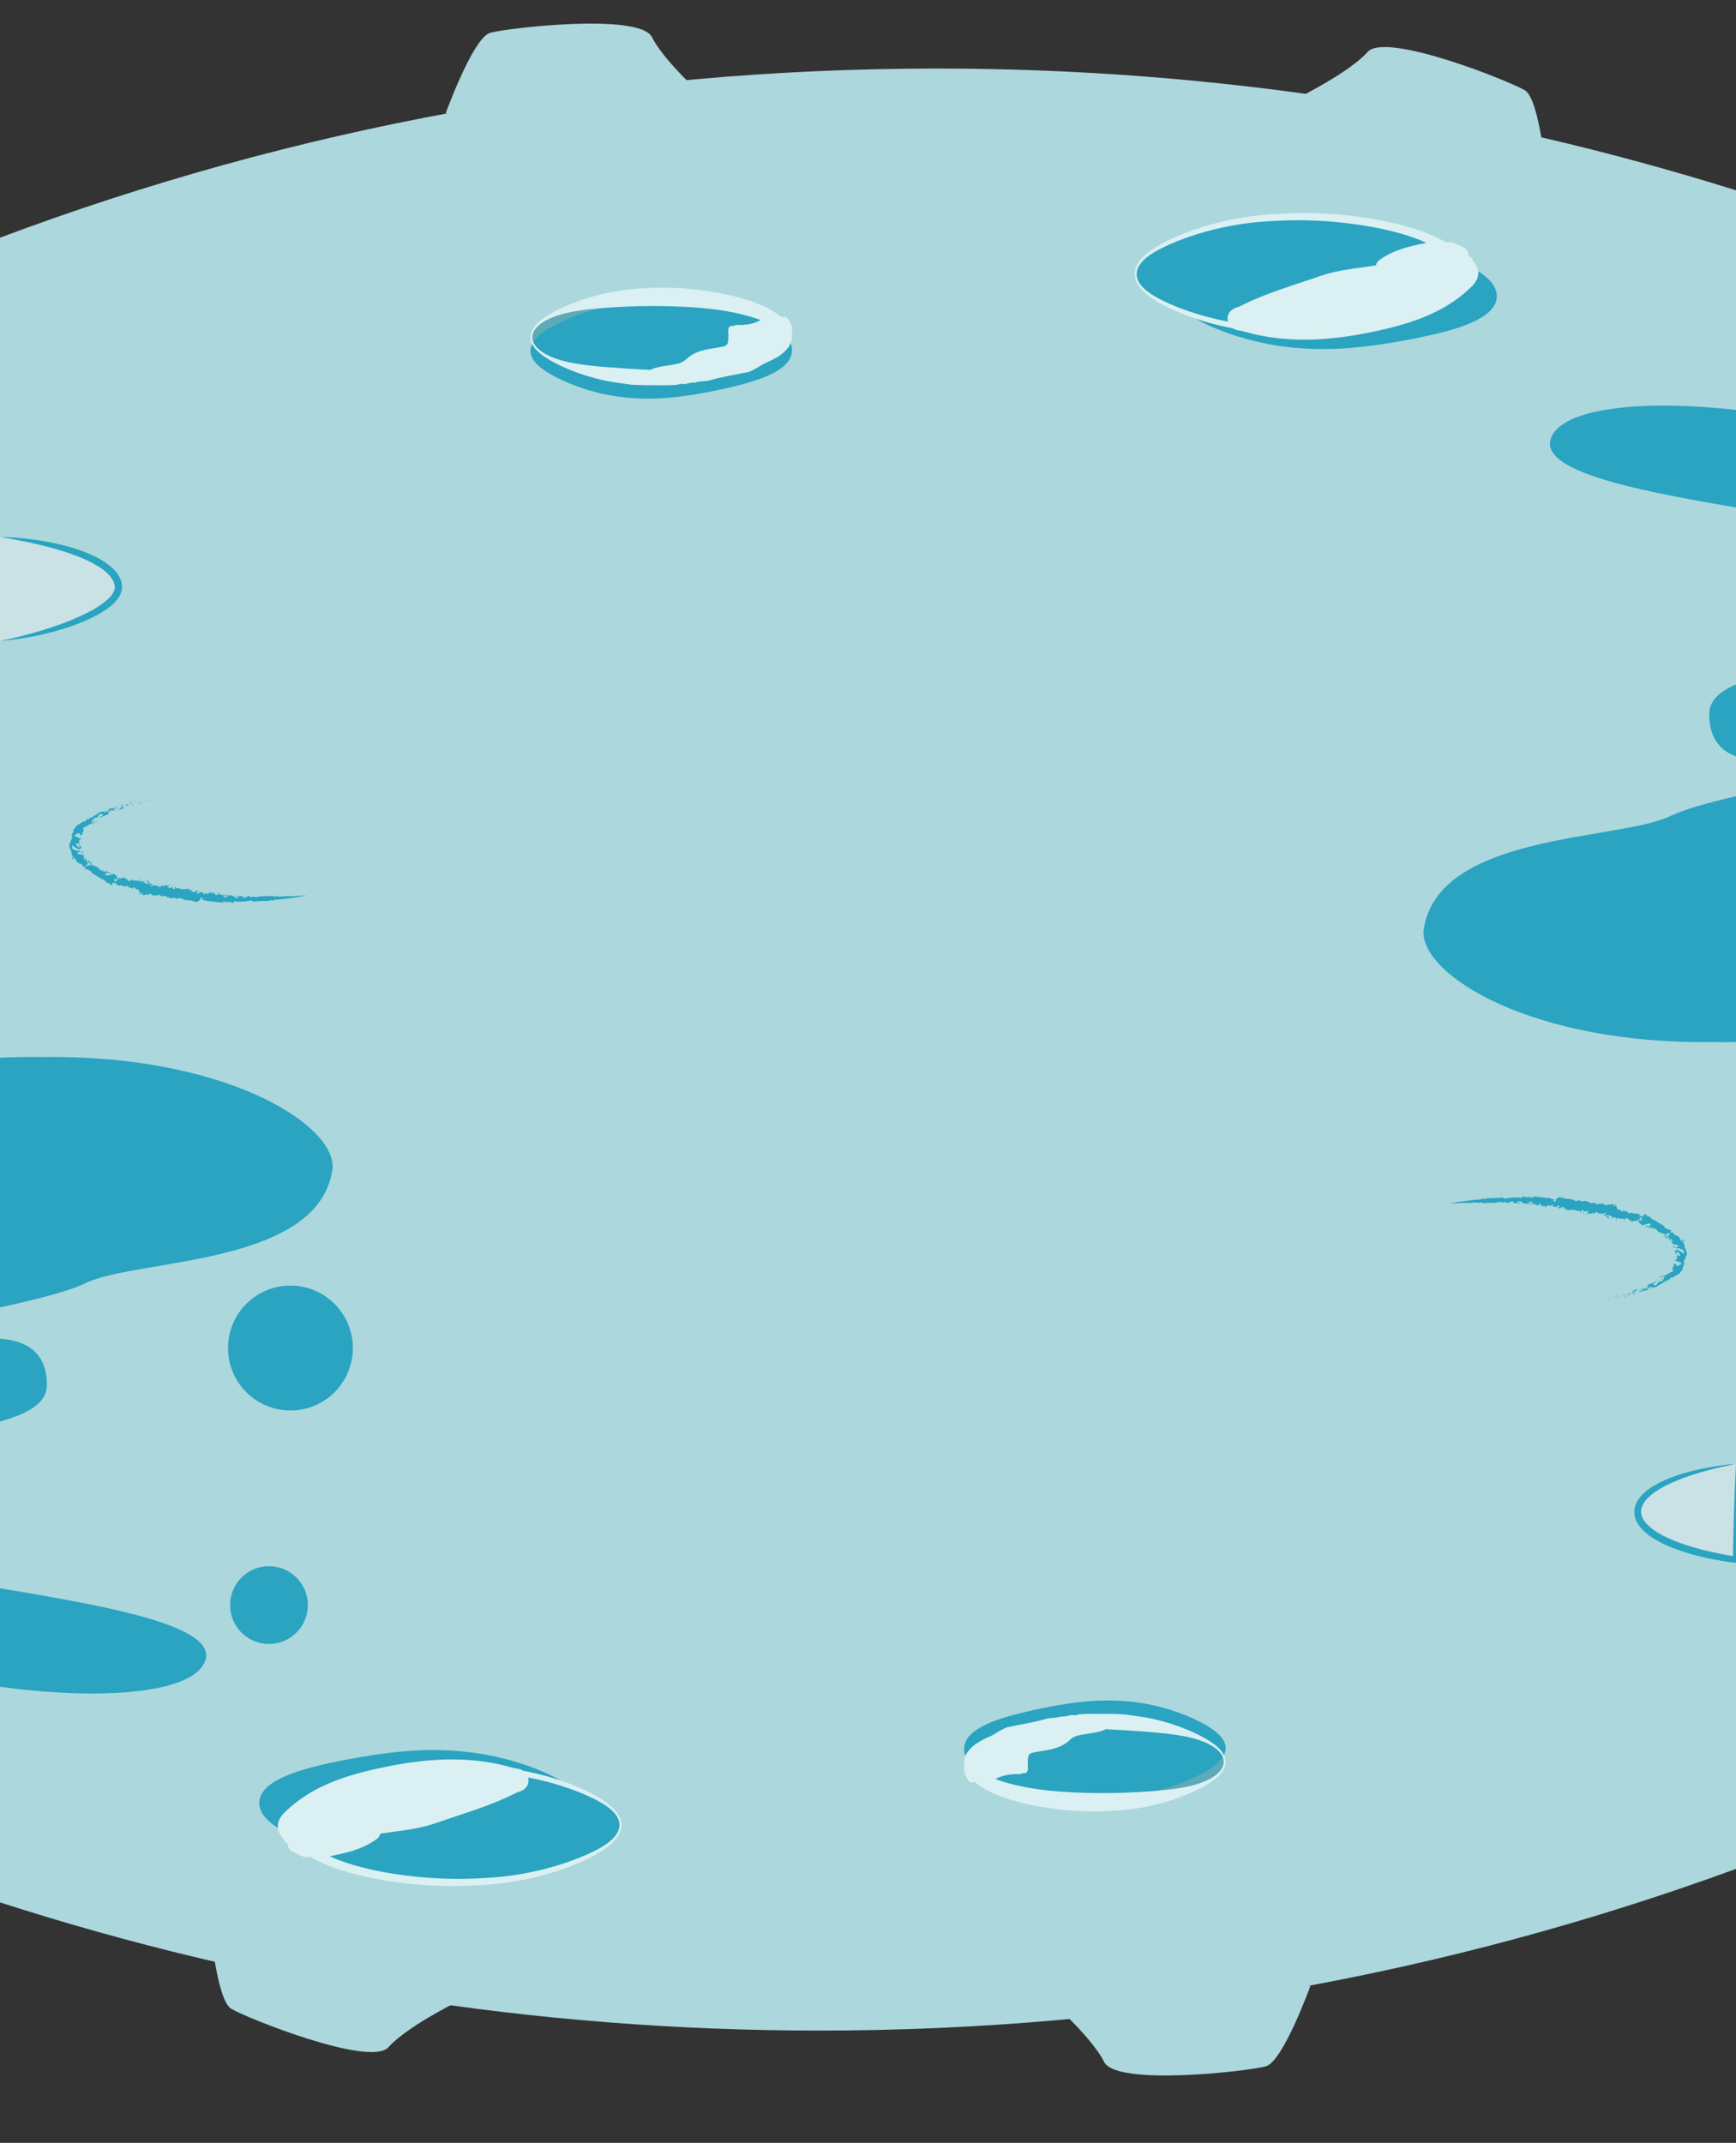 <?xml version="1.0" encoding="utf-8"?>
<!-- Generator: Adobe Illustrator 16.0.0, SVG Export Plug-In . SVG Version: 6.00 Build 0)  -->
<!DOCTYPE svg PUBLIC "-//W3C//DTD SVG 1.1//EN" "http://www.w3.org/Graphics/SVG/1.1/DTD/svg11.dtd">
<svg version="1.1" id="Layer_1" xmlns="http://www.w3.org/2000/svg" xmlns:xlink="http://www.w3.org/1999/xlink" x="0px" y="0px"
	 width="710.738px" height="876.994px" viewBox="0 0 710.738 876.994" enable-background="new 0 0 710.738 876.994"
	 xml:space="preserve">
<rect x="0" y="0" width="710.738" height="876.994" fill="#333333" stroke="none"/>
<path fill="#ACD7DD" d="M-0.002,778.575c105.693,34.066,218.419,52.468,335.443,52.468c131.86,0,258.264-23.362,375.297-66.174
	c0-98.9,0-504.793,0.002-686.973c-103.305-32.39-213.216-49.849-327.204-49.849C248.576,28.048,119.332,52.521,0,97.273"/>
<g>
	<ellipse fill="#5EAAB6" cx="269.943" cy="138.011" rx="52.408" ry="16.501"/>
	<path fill="#CAE1E5" d="M217.884,137.982c0,0,0.02,0.226,0.057,0.662c0.051,0.429,0.193,0.967,0.524,1.716
		c0.366,0.718,0.968,1.529,1.827,2.35c0.854,0.828,2.013,1.601,3.365,2.346c2.721,1.482,6.355,2.67,10.618,3.475
		c4.258,0.833,9.132,1.34,14.433,1.741c5.3,0.423,11.036,0.793,17.131,1.11c6.062,0.298,12.575,0.689,19.273,0.556
		c6.701-0.138,13.684-0.875,20.413-2.921c3.354-1.002,6.662-2.336,9.604-4.138c1.444-0.925,2.814-1.97,3.836-3.172
		c0.5-0.604,0.908-1.243,1.17-1.874c0.098-0.319,0.24-0.628,0.255-0.934c0.01-0.153,0.072-0.302,0.048-0.451l-0.005-0.221v-0.108
		l0-0.055c0.003,0.05-0.005-0.188,0.007,0.099l-0.099-0.673l-0.024-0.168l-0.041-0.076l-0.071-0.146
		c-0.021-0.049-0.038-0.098-0.053-0.146l-0.108-0.202c-0.079-0.136-0.125-0.273-0.221-0.407c-0.344-0.54-0.816-1.061-1.359-1.551
		c-1.098-0.981-2.514-1.798-3.985-2.507c-1.469-0.729-3.039-1.343-4.647-1.87c-1.603-0.544-3.227-1.05-4.886-1.461
		c-6.616-1.711-13.419-2.598-20.004-3.105c-6.604-0.473-12.996-0.641-19.102-0.607c-6.055,0.021-11.811,0.344-17.108,0.671
		c-5.304,0.331-10.182,0.815-14.438,1.642c-4.261,0.794-7.891,1.98-10.611,3.452c-1.353,0.739-2.511,1.507-3.367,2.327
		c-0.861,0.814-1.465,1.621-1.835,2.334c-0.332,0.727-0.489,1.319-0.537,1.725c-0.038,0.407-0.058,0.617-0.058,0.617
		L217.884,137.982z M217.185,138.011c0,0,0.017-0.24,0.048-0.706c0.044-0.464,0.205-1.145,0.561-1.969
		c0.405-0.795,0.994-1.728,1.875-2.652c0.876-0.927,2.002-1.856,3.344-2.771c2.681-1.836,6.197-3.642,10.381-5.359
		c2.097-0.847,4.359-1.679,6.78-2.452c2.426-0.737,5-1.467,7.719-2.053c5.44-1.219,11.418-1.875,17.791-2.159
		c6.32-0.278,13.057-0.106,19.956,0.72c6.902,0.808,14.007,2.125,21.065,4.413c3.523,1.168,7.034,2.601,10.361,4.704
		c1.646,1.078,3.266,2.293,4.674,3.924c0.696,0.822,1.342,1.741,1.824,2.813c0.125,0.26,0.211,0.559,0.312,0.837l0.141,0.429
		l0.105,0.513l0.089,0.514l0.037,0.253l0.002,0.17l0.01,0.68c-0.13,2.842-1.556,4.604-3.021,6.032
		c-1.484,1.411-3.149,2.396-4.823,3.26c-1.666,0.88-3.377,1.593-5.105,2.205c-1.721,0.629-3.45,1.193-5.185,1.691
		c-3.466,1.02-6.945,1.812-10.39,2.583c-3.447,0.756-6.873,1.445-10.268,2.016c-6.804,1.165-13.419,1.897-19.784,1.884
		c-6.333,0.012-12.33-0.598-17.769-1.721c-2.722-0.547-5.294-1.264-7.724-1.978c-2.419-0.765-4.685-1.581-6.779-2.427
		c-4.183-1.708-7.695-3.512-10.375-5.336c-1.341-0.909-2.467-1.834-3.345-2.754c-0.884-0.918-1.475-1.846-1.884-2.636
		c-0.358-0.802-0.533-1.537-0.574-1.977c-0.033-0.438-0.049-0.662-0.049-0.662L217.185,138.011z"/>
</g>
<g>
	<g>
		<g>
			<g>
				<path fill="#2AA4C0" d="M70.42,326.614c0.072-0.004,0.149-0.008,0.176-0.01C70.224,326.618,70.43,326.615,70.42,326.614z"/>
				<polygon fill="#2AA4C0" points="66.774,326.983 66.835,326.955 66.307,327.07 				"/>
				<path fill="#2AA4C0" d="M63.373,327.419c0.348,0.1,1.226-0.199,1.842-0.224l0.104,0.014l0.257-0.128
					C64.84,327.179,63.897,327.38,63.373,327.419z"/>
				<path fill="#2AA4C0" d="M61.481,327.277c0.127,0.061-0.382,0.112,0.43-0.028c-0.039-0.005-0.055-0.006-0.081-0.009
					C61.757,327.248,61.656,327.259,61.481,327.277z"/>
				<path fill="#2AA4C0" d="M61.831,327.24C62.19,327.192,61.583,327.208,61.831,327.24L61.831,327.24z"/>
				<path fill="#2AA4C0" d="M60.174,327.493l0.461-0.132c-0.109-0.035-0.536,0.003-0.385-0.05
					C59.768,327.407,59.88,327.448,60.174,327.493z"/>
				<path fill="#2AA4C0" d="M59.758,327.716l0.238-0.07C59.949,327.631,59.882,327.634,59.758,327.716z"/>
				<path fill="#2AA4C0" d="M60.503,327.509l-0.507,0.137c0.076,0.026,0.098,0.094,0.234-0.057
					C60.201,327.658,60.291,327.582,60.503,327.509z"/>
				<path fill="#2AA4C0" d="M60.805,327.501c0.275,0.008,0.622-0.017,0.162,0.122C61.864,327.461,61.707,327.353,60.805,327.501z"/>
				<path fill="#2AA4C0" d="M63.229,327.609l0.36-0.013l0.295-0.102C63.737,327.546,63.199,327.563,63.229,327.609z"/>
				<path fill="#2AA4C0" d="M57.19,327.804c-0.017,0.061,0.194,0.121,0.245,0.186l0.334-0.123
					C57.582,327.86,57.233,327.882,57.19,327.804z"/>
				<path fill="#2AA4C0" d="M57.435,327.989l-0.499,0.188C57.404,328.104,57.479,328.044,57.435,327.989z"/>
				<path fill="#2AA4C0" d="M59.726,327.976c0,0,0.205-0.078,0.409-0.156c0.206-0.072,0.412-0.146,0.412-0.146
					s-0.247,0.08-0.494,0.159c-0.246,0.088-0.491,0.175-0.491,0.175L59.726,327.976z"/>
				<polygon fill="#2AA4C0" points="55.186,328.131 55.447,327.937 54.972,328.247 				"/>
				<path fill="#2AA4C0" d="M53.865,328.401c0.187-0.169-0.358-0.156-0.146-0.279c-0.356,0.09-0.634,0.262-0.883,0.42
					C53.114,328.426,53.433,328.379,53.865,328.401z"/>
				<path fill="#2AA4C0" d="M52.413,328.786c0.138-0.062,0.273-0.151,0.423-0.244C52.688,328.604,52.546,328.679,52.413,328.786z"/>
				<path fill="#2AA4C0" d="M56.041,328.306c-0.049-0.027-0.149-0.107-0.452-0.093l0.247,0.131
					C55.898,328.332,55.969,328.319,56.041,328.306z"/>
				<path fill="#2AA4C0" d="M55.844,328.348l-0.009-0.004c-0.223,0.039-0.377,0.065-0.444,0.077
					C55.449,328.412,55.585,328.39,55.844,328.348z"/>
				<path fill="#2AA4C0" d="M56.093,328.298c-0.019,0.003-0.033,0.005-0.052,0.008C56.065,328.319,56.078,328.322,56.093,328.298z"
					/>
				<path fill="#2AA4C0" d="M58.337,328.088c-0.289,0.128-0.898,0.354-0.258,0.356C58.274,328.302,57.905,328.292,58.337,328.088z"
					/>
				<path fill="#2AA4C0" d="M56.397,328.458l0.56-0.068c-0.021-0.039-0.135-0.083,0.006-0.155L56.397,328.458z"/>
				<polygon fill="#2AA4C0" points="56.14,328.562 56.397,328.458 56.189,328.483 				"/>
				<path fill="#2AA4C0" d="M53.41,328.767c-0.216,0.135-0.474,0.199-0.764,0.277c0.326-0.03,0.657-0.084,0.965-0.153
					C53.639,328.821,53.747,328.687,53.41,328.767z"/>
				<path fill="#2AA4C0" d="M54.597,328.573l-0.05,0.021C54.583,328.603,54.611,328.603,54.597,328.573z"/>
				<polygon fill="#2AA4C0" points="49.764,329.753 49.822,329.78 49.821,329.74 				"/>
				<path fill="#2AA4C0" d="M53.673,328.914c0.246-0.017,0.375-0.095,0.494-0.181c-0.172,0.058-0.356,0.111-0.557,0.157
					C53.599,328.922,53.6,328.94,53.673,328.914z"/>
				<path fill="#2AA4C0" d="M51.63,329.063c0.136,0.014,0.286,0.017,0.442,0.015C51.934,329.044,51.659,329,51.63,329.063z"/>
				<path fill="#2AA4C0" d="M54.454,328.56l0.034-0.015C54.399,328.521,54.414,328.538,54.454,328.56z"/>
				<path fill="#2AA4C0" d="M54.454,328.56c-0.116,0.051-0.2,0.114-0.286,0.174c0.141-0.043,0.27-0.09,0.379-0.139
					C54.514,328.587,54.479,328.573,54.454,328.56z"/>
				<path fill="#2AA4C0" d="M49.359,331.422c-0.029-0.223,0.516-0.595,1.102-0.541c0.464-0.311-0.063-0.849-0.639-1.101
					c0.012,0.094,0.036,0.172-0.462,0.442c0.226,0.062,1.267-0.079,0.873,0.231c-0.67,0.312-0.598,0.1-0.977,0.09
					c0.37,0.163-0.769,0.652-0.486,0.996l0.562-0.338C49.363,331.257,49.173,331.422,49.359,331.422z"/>
				<path fill="#2AA4C0" d="M50.858,329.532l0.216-0.079c-0.264,0.03-0.47-0.008-0.853-0.074c-0.342,0.192-0.395,0.288-0.4,0.361
					l1.104-0.256L50.858,329.532z"/>
				<path fill="#2AA4C0" d="M52.075,329.208c-0.117,0.244-0.622,0.47-0.232,0.607c0.643-0.184,0.404-0.293,0.77-0.471
					c-1.039,0.307,0.271-0.188-0.523-0.115c0.197-0.086,0.382-0.138,0.557-0.186c-0.198,0.019-0.39,0.029-0.574,0.034l0.028,0.007
					l0.005-0.002l0,0.004c0.053,0.014,0.072,0.025,0.017,0.023c-0.003,0.003-0.015,0.007-0.021,0.009
					C52.101,329.149,52.088,329.179,52.075,329.208c-0.318,0.031-0.063-0.042,0.026-0.089c0-0.011,0.006-0.022,0.004-0.032
					l-0.004-0.002l-1.026,0.368C51.306,329.427,51.584,329.352,52.075,329.208z"/>
				<path fill="#2AA4C0" d="M57.594,328.897c-0.036-0.006-0.037-0.018-0.042-0.028C57.488,328.904,57.466,328.923,57.594,328.897z"
					/>
				<path fill="#2AA4C0" d="M57.14,328.901c0.071-0.04,0.12-0.118,0.373-0.156c0.226-0.001,0.016,0.075,0.04,0.124
					c0.139-0.076,0.498-0.228,0.011-0.2l-0.069,0.037c-0.435,0.041-1.031-0.051-0.963-0.09
					C56.69,328.739,56.825,328.822,57.14,328.901z"/>
				<path fill="#2AA4C0" d="M54.605,329.123l-0.851,0.301l0.487,0.051l-0.048-0.091C54.7,329.3,54.562,329.211,54.605,329.123z"/>
				<polygon fill="#2AA4C0" points="49.629,329.671 49.673,329.408 49.268,329.87 				"/>
				<polygon fill="#2AA4C0" points="48.495,330.007 48.468,329.785 48.209,329.997 				"/>
				<path fill="#2AA4C0" d="M64.845,362.465l0.274-0.057C64.993,362.417,64.909,362.438,64.845,362.465z"/>
				<path fill="#2AA4C0" d="M63.017,362.058l-0.083,0.178C63.04,362.15,63.09,362.082,63.017,362.058z"/>
				<path fill="#2AA4C0" d="M29.568,350.608c-0.079,0.569-0.254,1.354,0.066,1.073l0.263-0.34
					C29.678,351.088,29.594,350.838,29.568,350.608z"/>
				<path fill="#2AA4C0" d="M47.557,360.108c-0.019-0.052-0.039-0.107-0.059-0.162c-0.138,0.106-0.267,0.205-0.386,0.297
					C47.247,360.202,47.398,360.156,47.557,360.108z"/>
				<path fill="#2AA4C0" d="M48.422,358.521l0.368,0.434C48.718,358.825,48.601,358.681,48.422,358.521z"/>
				<path fill="#2AA4C0" d="M75.001,363.79l0.35-0.355C74.884,363.362,75.063,363.599,75.001,363.79z"/>
				<path fill="#2AA4C0" d="M37.144,334.627c-0.367,0.069-0.638,0.166-0.858,0.276C36.754,334.847,37.187,334.913,37.144,334.627z"
					/>
				<path fill="#2AA4C0" d="M63.245,366.739c0.176-0.046,0.261-0.118,0.274-0.212C63.34,366.568,63.23,366.631,63.245,366.739z"/>
				<path fill="#2AA4C0" d="M35.417,335.446c0.072-0.007,0.133-0.026,0.202-0.038c0.186-0.188,0.381-0.367,0.666-0.505
					C35.938,334.938,35.579,335.066,35.417,335.446z"/>
				<path fill="#2AA4C0" d="M112.248,366.703l0.086,0.021C112.341,366.702,112.303,366.7,112.248,366.703z"/>
				<path fill="#2AA4C0" d="M123.266,366.958c-0.11,0.02-0.282,0.051-0.445,0.079C122.905,367.022,123.03,367,123.266,366.958z"/>
				<path fill="#2AA4C0" d="M43.89,331.339C44.123,331.239,43.916,331.296,43.89,331.339L43.89,331.339z"/>
				<path fill="#2AA4C0" d="M45.437,331.933c-0.039,0.047-0.062,0.096-0.046,0.156C45.386,332.021,45.404,331.971,45.437,331.933z"
					/>
				<path fill="#2AA4C0" d="M34.66,338.646l-0.017,0.013C34.743,338.663,34.725,338.661,34.66,338.646z"/>
				<path fill="#2AA4C0" d="M44.297,331.331c-0.102,0-0.216,0.009-0.337,0.029C44.018,331.363,44.121,331.356,44.297,331.331z"/>
				<path fill="#2AA4C0" d="M44.201,331.228c0.087-0.02,0.155-0.033,0.219-0.047C44.434,331.128,44.396,331.11,44.201,331.228z"/>
				<path fill="#2AA4C0" d="M43.563,331.476c0.135-0.054,0.267-0.091,0.396-0.115c-0.054-0.002-0.079-0.008-0.07-0.021
					C43.821,331.368,43.724,331.408,43.563,331.476z"/>
				<path fill="#2AA4C0" d="M92.145,366.838c0.016,0.011,0.034,0.019,0.051,0.033C92.449,366.75,92.339,366.766,92.145,366.838z"/>
				<path fill="#2AA4C0" d="M37.029,352.708c-0.011-0.003-0.022,0.002-0.032,0l0.017,0.032L37.029,352.708z"/>
				<path fill="#2AA4C0" d="M37.884,352.925c-0.586,0.224-0.719,0.053-0.871-0.185l-0.489,1.116c0,0,0.343-0.23,0.686-0.461
					C37.547,353.16,37.884,352.925,37.884,352.925z"/>
				<path fill="#2AA4C0" d="M69.275,363.185l-0.541-0.479c0.825-0.471,1.312-0.163,0.834-0.786
					c-0.295,1.265-2.346-0.308-2.657,0.967l-0.348-0.346c0.111,0.036,0.143-0.038,0.253-0.004c-0.655-0.771-0.742,0.822-1.705,0.441
					c-0.328-0.168-0.532-0.405-0.267-0.513l-0.834,0.169c-0.22-0.069-0.119-0.285,0.099-0.216l-1.193-0.146l0.017-0.036
					c-0.209,0.168-0.655,0.402-0.87,0.498c-0.259-0.253,0.18-0.106,0.138-0.286l-0.719,0.176c-0.19-0.396,0.419-0.608,0.856-0.463
					c-0.322-1.442-0.613,0.224-1.742-0.847l0.643-0.021c-0.225-0.836-0.755-0.682-1.327-1.31c0.1,0.282,1.097,1.498,0.326,1.657
					c-0.175-0.146-0.422-0.255-0.862-0.081c0.106-0.467-0.288-0.44-0.754-0.523l0.182-0.61c-0.538,0.057-0.575,0.376-0.936,0.58
					c-0.536-0.205-0.527-0.713-0.552-1.149c-0.852-0.328,0.409,0.925-0.663,0.769c-0.674-0.42-1.246-0.32-2.225-0.199
					c-0.45-0.357,0.196-0.352,0.063-0.579l-0.593,0.362c-0.107-0.043-0.028-0.184,0.013-0.254c-0.436,0.079-0.212,0.609-0.861,0.595
					c-0.369,0.623-0.922-1.364-1.898-0.828c-0.126-0.229,0.208-0.347,0.229-0.599c-1.165,0.17-0.972,0.075-2.027,0.466l-0.564-0.634
					c0.356,0.628-0.492,0.942-1.233,1.154c0.104,0.286,0.193,0.535,0.267,0.666l-1.054-0.029c-0.077-0.141,0.096-0.31,0.341-0.502
					c-0.082,0.025-0.161,0.052-0.225,0.079c-0.25-0.345,0.055-0.623,0.416-0.868c0.064,0.161,0.13,0.328,0.195,0.492
					c0.363-0.278,0.721-0.603,0.801-0.972c-0.084,0.048-0.22,0.064-0.358,0.051c0.095-0.077,0.165-0.151,0.16-0.221
					c-0.008-0.075-0.151,0.022-0.357,0.119l0.042-0.742l-0.149,0.246c0,0-0.257-0.214-0.514-0.427
					c-0.258-0.21-0.506-0.434-0.506-0.434c-1.09,0.32-2.246,1.012-3.703,0.652c0.546-0.319,0.421-0.735,0.695-1.282
					c0.094,0.747,1.119,0.215,1.756,0.603c-0.333-0.209-0.139-0.445-0.008-0.503c0,0-0.362,0.009-0.724,0.019
					c-0.361,0-0.722,0-0.722,0c0.233-0.445-0.101-0.457-0.327-0.784c-0.181,1.01-1.176,0.192-1.785,0.21
					c0.119-0.31,0.385-0.555,0.932-0.194c-0.309-0.979-1.351,0.619-1.708-0.261c0.148,0.064,0.202,0.148,0.336,0.027
					c-0.48,0.105-1.16-0.56-0.835-0.699l0.142,0.07c-0.883-0.587-2.738-1.602-3.321-1.048c0.052-0.093,0.67-0.733,0.812-0.837
					c0,0-0.757,0.312-1.554,0.588c-0.8,0.29-1.609,0.492-1.609,0.492c0.555-0.447,1.108-2.125,2.004-1.912
					c-0.127-0.229-0.28-0.498-0.832-0.622c0.062,0.173-0.315,1.031-0.537,0.935c0.002-0.984-0.094-0.593-0.197-1.584
					c0.076,0.271-0.858,0.878-1.136,0.568c0.159-0.072,0.726-0.774,0.907-0.76c0,0-0.365,0.033-0.721,0.042
					c-0.355-0.003-0.711-0.006-0.711-0.006c0.306,0.058,0.686-0.57,0.775-0.911c-0.103,0.207-0.515-0.593-0.709-0.729l0.032,0.451
					c-0.235-0.459-0.691-0.443-1.16-0.465c-0.446-0.027-0.923-0.088-1.182-0.606c0.277,0.038,1.292-0.304,1.219-0.798
					c-0.28,0.004-0.956,0.018-1.682-0.163c-0.676-0.183-1.413-0.596-1.672-1.187l0.276-0.262c0,0-0.097-0.225-0.194-0.448
					c-0.101-0.228-0.177-0.466-0.177-0.466c0.371,0.306,1.017,0.822,1.63,1.211c0.71,0.389,1.304,0.669,1.756,0.828
					c0.09-0.395,0.27-0.197,0.129-0.656c0.236-0.22,0.457,0.139,0.524,0.254c-0.02,0-0.024-0.264-0.05-0.514
					c-0.045-0.252-0.01-0.494-0.01-0.494c-0.594,0.125-0.683-0.758-1.137-0.758c0,0,0.034,0.083,0.084,0.206
					c0.051,0.121,0.161,0.278,0.249,0.426c0.169,0.299,0.372,0.556,0.389,0.555c-0.285,0.078-0.775-0.009-1.119-0.305
					c-0.18-0.146-0.343-0.34-0.459-0.564c-0.101-0.225-0.12-0.479-0.083-0.728c0.245-0.211,1.035,0.299,1.234,0.279
					c-0.229-0.113-0.273-0.854-0.121-0.9c-0.012,0.004,0.247,0.415,0.247,0.415c0.133-0.199-0.017-0.418-0.095-0.663
					c-0.099-0.242-0.123-0.512,0.251-0.678c0.101-0.191,0.906-0.219,0.622-0.404c-0.713-0.032-2.61-0.79-2.893-1.288
					c0.045-0.032,0.359-0.292,0.718-0.521c0.377-0.219,0.778-0.422,0.99-0.446c0.631-0.022,0.636,1.189,1.186,1.158
					c-0.118-0.096-0.17-0.383-0.158-0.486c0.251-0.113,0.322,0.361,0.576-0.089c-0.402-0.431,0.715-0.794-0.22-0.498
					c0.221-0.506,0.449-0.35,0.85-0.817c-0.402-0.101-0.457-1.274-0.107-1.774c0.066,0.126,0.283,0.179,0.383,0.201
					c0.907-0.72,1.556-0.878,2.427-1.485c0.148,0.043,0.66-0.105,0.599,0.198c0.076-0.159,0.1-0.381,0.368-0.569
					c0.76,0.033-0.57,0.453,0.115,0.643c-0.128-0.275,0.478-0.809,0.796-1.194c-0.355-0.324-0.979,0.479-1.257,0.897
					c-0.352-0.529-0.017-1.555,0.868-2.353c0.735-0.568,0.541,0.16,0.639,0.008c1.555-0.694,0.839-1.581,2.33-1.792
					c0.673,0.109,0.328,0.649,0.554,0.84c-0.608,0.424-1.116,0.272-1.564,0.496l0.631-0.107c-0.156,0.215-0.552,0.509-0.837,0.535
					c0.562,0.084,2.584-1.197,3.906-1.402c0.166-0.198,0.489-0.461,0.264-0.518l-0.362,0.203c-0.459-0.114,0.574-0.651,0.04-0.573
					c0.443-0.385,0.928-0.872,1.724-0.993l0.27,0.302c-0.054-0.099-0.562-0.042-0.727,0.146c0.249-0.272,1.303,0.069,1.475-0.5
					l-0.606-0.062c0.464-0.357,1.004-0.926,1.713-1.011c-0.417-0.237-0.14,0.085-0.752-0.163c0.58,0.35-1.725,0.51-0.875,0.82
					c-0.657-0.309-0.913,0.074-1.706-0.111c0.066,0.111,0.313,0.148-0.271,0.281c-0.012,0.043-0.054,0.107-0.082,0.146
					c-0.018,0.002-0.025,0.002-0.042,0.004l0.037,0.004c-0.017,0.025-0.018,0.03,0.014,0c0.154,0.007,0.286,0.031,0.355,0.082
					c-0.172,0.36-1.049,0.684-1.281,0.947c-0.349,0.069,0.077-0.192-0.155-0.252l-0.348,0.388c-0.16-0.259-1.066-0.104-0.363-0.573
					l-0.702,0.268c-0.479,0.01-1.08,0.175-1.366,0.453c-0.358,0.083-0.668,0.678-0.495,0.33c0,0-0.251,0.158-0.494,0.336
					c-0.244,0.175-0.488,0.349-0.488,0.349l-0.048-0.065c-1.092,0.476-1.851,1.589-3.342,1.812c-0.292,0.294-0.58,0.599-1.19,0.93
					l-0.295-0.162c-0.365,0.377-1.481,0.76-1.443,1.157c-0.502-0.106-1.061,0.297-1.544,0.879c-0.25,0.274-0.474,0.602-0.683,0.902
					c-0.215,0.291-0.408,0.564-0.59,0.768l0.33,0.271c-0.215,0.283-0.397,0.58-0.535,0.94c-0.149,0.348-0.275,0.73-0.37,1.188
					l0.376,0.099c-0.017,0.767-0.966,1.757-1.007,3.076c-0.145-0.093-0.077-0.421,0.035-0.637c-0.248,0.353-0.381,0.761-0.359,1.166
					c0.025,0.407,0.138,0.812,0.263,1.194c0.338,0.752,0.696,1.394,0.647,2.118c0.258,0.254,0.287,0.5,0.294,0.751
					c-0.015-0.026-0.034-0.047-0.056-0.062c0.011,0.031,0.033,0.075,0.057,0.12c0.004,0.157,0,0.326,0.02,0.502
					c0.022-0.17,0.034-0.322,0.015-0.439c0.125,0.218,0.349,0.531,0.614,0.801l-0.3,0.372c0.019,0.024,0.033,0.044,0.053,0.07
					c0.066,0.393,0.337,0.121,0.51-0.212c0.163,0.107,0.329,0.191,0.488,0.232c-0.415,0.646,0.703,0.616,0.364,1.365
					c0.221-0.03,0.56,0.255,0.931,0.491c0.372,0.234,0.801,0.372,1.136,0.147c-0.064,0.084-0.029,0.187-0.161,0.068
					c0.202,0.314,0.402,0.653,0.798,0.692l-0.259,0.538c0,0,0.28-0.021,0.56-0.043c0.275-0.026,0.551-0.053,0.551-0.053
					c0.145,0.578,0.186,0.881-0.469,0.922c1.338,0.177,0.921,0.365,2.1,0.376l-0.252,0.288c0.29,0.203,1.04,0.048,1.041,0.431
					c0.253,1.092,3.221,2.021,4.714,3.45c0.131-1.206,0.621,0.854,1.057,0.071c-0.006,0.297,0.185,0.554-0.203,0.638
					c1.027,0.16,1.233,0.992,2.157,0.562c0.005,0.3-0.348,0.291-0.314,0.481c0.098-0.024,0.385-0.099,0.422,0.094
					c0.036,0.191-0.221,0.157-0.414,0.207c0.979,0.346,1.38-0.425,1.729-1.137c0.346,0.532,0.609,0.574,1.131,0.213
					c0.077,0.307,0.267,0.669-0.356,0.535c0.312,0.177,1.923,1.072,2.159,0.482c0.053,0.189,0.453,0.205,0.563,0.164
					c0.741,0.279,0.792,0.35,1.552,0.523l-0.175-0.164c0.52-0.646,0.664,0.027,1.289,0.122l-0.04,0.071
					c1.223,0.922,0.665-0.089,1.854,0.904l0.053-0.482c0.395-0.951,1.044,0.916,1.943,0.732l-0.218-0.337
					c0.516-0.231,0.866,1.666,1.281,1.896c0.075,0.108-0.186,0.106-0.335,0.135c1.014,0.859,0.298-0.57,1.19-0.514
					c0.081,0.363-0.403,0.786,0.164,0.979c0.233,0.33,1.922-0.672,2.576,0.106c-0.121-0.287-0.238-0.574,0.201-0.681
					c0.627,0.033,1.461,1.298,2.176,0.603c0.064,0.083,0.081,0.154,0.072,0.217c0.51-0.117,1.592-0.058,1.952-0.432
					c0.15,1.669,3.049-0.278,2.791,1.173l1.463,0.14l-0.061,0.141c0.915,0.226,1.295-0.071,1.67-0.365
					c0.2,0.127,0.024,0.237-0.004,0.31c1.313,0.477,1.465,0.41,2.692-0.141l0.059,0.469c0.338-0.213,1.879,0.931,3.277,0.537
					c-0.019,0.049-0.056,0.133-0.169,0.184c1.55-0.342,3.49,1.495,4.188-0.015l1.024-0.31c-1.269-0.212,0.249-0.654-0.255-0.949
					c0.508-0.049,1.258,0.563,0.634,0.596l-0.09-0.084c-0.295,0.782,1.566,0.396,1.49,0.93c2.526,0.121,4.968,0.624,7.341,0.689
					l-0.25-0.559l0.824,0.052c0.212,0.13,0.275,0.427-0.314,0.4c0.298,0.31,1-0.25,1.02-0.364c1.146,0.229-0.474,0.621-0.121,0.64
					l0.483-0.039l-0.106-0.062c0.398-0.217,0.44-0.445,1.147-0.412c0.445,0.108,0.221,0.323,0.397,0.345
					c-0.002,0.037,0.057,0.054,0.271,0.016l1.041,0.035l-0.407-0.397c0.466-0.2,0.978,0.018,0.508-0.434
					c0.69,0.701,3.873,0.224,4.302,0.391c0.646-0.284,1.281-0.292,2.07-0.286c-0.197-0.064-0.316-0.449,0.363-0.414
					c-0.241,0.786,1.247,0.307,1.805,0.818c-0.497-0.332,1.932-0.169,1.151-0.619c0.568,0.038,0.041,0.268,0.475,0.408
					c1.341-0.359,2.978-0.066,4.641-0.301c0.022-0.076-0.262-0.171,0.09-0.308l0.897,0.294c0.327-0.068,0.281-0.428,0.894-0.238
					c-0.087-0.05-0.219-0.127,0-0.165c1.637,0.016,3.292-0.279,4.955-0.481c1.628-0.196,3.186-0.384,4.977-0.6
					c-0.448,0.035-0.153-0.022,0.186-0.081c-0.221,0.027-0.001-0.053-0.047-0.073c0,0,0.345-0.035,0.69-0.07
					c0.344-0.043,0.688-0.086,0.688-0.086c0.244-0.087,1.466-0.254,1.606-0.299l-0.433,0.072c0.575-0.1-0.818,0.038-0.742-0.05
					c-0.643,0.134-1.734-0.02-2.788,0.194c-0.239-0.014,0.196-0.059,0.067-0.083c-0.265,0.074-0.59,0.118-1.199,0.127l0.067-0.022
					c-1.7,0.133-2.444,0.029-4.364,0l0.152,0.135c-0.413-0.006-0.502-0.048-0.698-0.08c-0.456,0.235,1.156-0.021,0.744,0.224
					c-0.567-0.271-2.9,0.122-3.292-0.259c-0.632,0.006,0.198,0.207-0.435,0.207l-0.174-0.113l-0.152,0.146
					c-0.417-0.023-0.633-0.172-0.654-0.273c0.102,0.014,0.285-0.023,0.392-0.03c-0.545-0.151-1.514,0.026-1.701-0.021l0.611,0.083
					c-1.722,0.107-3.831-0.079-5.488,0.215l0.129,0.121c-1.269,0.195-1.022-0.156-2.417-0.083l0.05-0.029
					c-0.278,0.12-0.651,0.18-1.033,0.158c0.351-0.145-0.666-0.315-0.204-0.476c-1.376,0.229-0.68,0.187-1.591,0.684l-0.21-0.233
					c-0.311,0.205-0.337,0.316-1.037,0.374c0.574-0.197-0.442-0.368,0.2-0.627c-1.455-0.563-2.178,0.462-2.835-0.356
					c-0.685,0.672,1.258,0.438,0.88,0.57c0.312,0.232-0.563,0.496-1.022,0.416c-0.468-0.031-0.777-0.917-1.948-0.983
					c0.116,0.011,0.126-0.044,0.242-0.033c-0.433-0.215-0.867,0.202-1.395-0.138c-0.317,0.435-0.697-0.068-0.806,0.51l1.082-0.078
					c-0.614,0.111-1.214,0.779-2.209,0.394c0.083-0.114,0.389-0.254,0.599-0.332c-0.287-0.188-0.571,0.083-0.868-0.117
					c0.112-0.585,1.313-0.049,1.982-0.457c-0.306-0.267-1.25,0.349-0.898-0.267c-0.504,0.79-1.146-0.191-1.967,0.383l0.07-0.36
					c-0.128,0.048-0.396,0.201-0.626,0.175l0.441-0.442c-0.661,0.356-1.214-0.455-1.838-0.286c1.284,0.096,0.263,0.475,0.792,0.786
					c-1.618,0.392-0.857-1.056-2.635-1.044c0.242-0.03,0.884,0.316,0.498,0.458c-0.333-0.109-0.768-0.298-0.96-0.521
					c-1.178-0.03,0.152,0.416-0.364,0.608c-0.366-0.511-0.591,0.145-1.119,0.246l0.027-0.401c-1.316-0.399-0.421,0.805-1.603,0.372
					l0.556-0.514l-0.64,0.082l0.169-0.452c-0.71,0.271-0.917,0.169-1.571-0.044c0.128,0.312-0.156,0.744-0.75,0.691
					c-0.38-0.295,0.264-0.372-0.581-0.41c0.216-0.241,0.453-0.545,0.781-0.115c0.05-0.133,0.211-0.24,0.262-0.369
					c-0.406-0.339-1.081-0.201-1.384-0.232c0.115,0.029,0.251,0.069,0.317,0.139l-1.273,0.443c-0.174-0.182-0.009-0.293,0.154-0.401
					c-0.25,0.017-0.441,0.195-0.806,0.183c0.131-0.338,0.148-0.695,0.674-0.794l-1.192,0.23c-0.06-0.162-0.542-0.501-0.378-0.609
					c-0.608-0.306-1.645,0.48-2.453,0.068c-0.053,0.063-0.149,0.116-0.335,0.14c-0.783-0.201-1.421-0.748-2.428-0.4l-0.434-0.745
					c-0.754,0.025,0.597,0.946-0.661,0.989c-0.899,0.068-0.237-0.614-0.512-0.848c-0.479,0.261-1.339,0.818-2.042,0.129
					C68.834,363.052,69.023,363.188,69.275,363.185z M60.253,361.652c0.195-0.057,0.605-0.276,0.669,0.028
					C60.606,362.168,60.511,361.876,60.253,361.652z M46.611,358.771c0.181-0.102,0.343,0.042,0.495,0.293
					C46.936,359.042,46.764,358.958,46.611,358.771z M41.396,332.587l-0.012,0.022C40.947,332.651,41.104,332.641,41.396,332.587z
					 M42.249,332.388c0.062-0.073,0.038-0.112-0.014-0.139c-0.022,0.097-0.198,0.176-0.411,0.238
					C41.916,332.542,42.042,332.552,42.249,332.388z M94.701,369.273l-0.161-0.091C94.912,369.087,94.806,369.175,94.701,369.273z"
					/>
				<path fill="#2AA4C0" d="M48.317,358.703c0.019,0.094,0.001,0.183-0.019,0.271C48.392,358.923,48.424,358.836,48.317,358.703z"/>
				<path fill="#2AA4C0" d="M74.936,363.856l0.027,0.009c0.019-0.023,0.03-0.05,0.038-0.075L74.936,363.856z"/>
				<path fill="#2AA4C0" d="M33.664,341.993c-0.138,0.084-0.231,0.115-0.327,0.117C33.417,342.175,33.511,342.162,33.664,341.993z"
					/>
				<path fill="#2AA4C0" d="M46.333,330.396l-0.498,0.233c0.248-0.093,0.36-0.062,0.503-0.058
					C46.305,330.511,46.171,330.45,46.333,330.396z"/>
				<path fill="#2AA4C0" d="M51.342,330.62c0.066-0.051,0.158-0.051,0.223-0.102l-0.052-0.103
					C51.194,330.515,50.998,330.669,51.342,330.62z"/>
				<path fill="#2AA4C0" d="M47.132,331.134c0.12,0.209,0.413,0.026,0.76-0.126c-0.021,0.008-0.042,0.017-0.064,0.021
					C47.83,330.689,47.476,330.901,47.132,331.134z"/>
				<path fill="#2AA4C0" d="M47.973,330.975c0.108-0.046,0.219-0.087,0.332-0.11C48.305,330.729,48.16,330.881,47.973,330.975z"/>
				<path fill="#2AA4C0" d="M43.191,331.83c0.197-0.003-0.023-0.352,0.115-0.288C43.366,331.159,42.323,332.345,43.191,331.83z"/>
				<polygon fill="#2AA4C0" points="47.679,331.772 47.456,331.54 47.336,331.834 				"/>
				<path fill="#2AA4C0" d="M44.824,332.59l0.592-0.134c-0.027-0.046,0.033-0.102,0.112-0.157
					C45.179,332.422,44.776,332.508,44.824,332.59z"/>
				<path fill="#2AA4C0" d="M45.527,332.299c0.183-0.063,0.351-0.135,0.434-0.22C45.865,332.119,45.659,332.209,45.527,332.299z"/>
				<polygon fill="#2AA4C0" points="46.94,332.134 46.753,332.136 46.348,332.259 				"/>
				<path fill="#2AA4C0" d="M38.927,335.241l-0.519,0.418c0.006,0.143,0.2,0.12,0.385-0.045
					C38.886,335.46,39.074,335.297,38.927,335.241z"/>
				<path fill="#2AA4C0" d="M41.123,335.185c-0.188,0.013-0.234-0.052-0.375-0.111l0.181,0.398L41.123,335.185z"/>
				<path fill="#2AA4C0" d="M39.528,336.17c0.004,0.143-0.61,0.79,0.062,0.35C39.58,336.375,40.085,335.966,39.528,336.17z"/>
				<polygon fill="#2AA4C0" points="31.97,341.971 32.054,341.831 31.312,341.396 				"/>
				<path fill="#2AA4C0" d="M33.975,348.747c-0.095-0.609-0.567,0.164-0.6-0.437c-0.27-0.028,0.03,0.495-0.213,0.459
					C33.557,348.987,33.532,349.215,33.975,348.747z"/>
				<path fill="#2AA4C0" d="M33.162,348.77c-0.062-0.036-0.135-0.071-0.224-0.104C33.047,348.736,33.112,348.76,33.162,348.77z"/>
				<polygon fill="#2AA4C0" points="125.069,366.673 125.56,366.584 125.243,366.634 				"/>
				<path fill="#2AA4C0" d="M126.008,366.478l0.116-0.013l0.294-0.059C126.312,366.425,126.163,366.45,126.008,366.478z"/>
				<path fill="#2AA4C0" d="M59.235,360.074l-0.072,0.142c0.034,0.182,0.141,0.221,0.356,0.299L59.235,360.074z"/>
				<polygon fill="#2AA4C0" points="65.564,361.979 65.456,361.943 65.558,362.547 				"/>
				<path fill="#2AA4C0" d="M71.138,362.29c-0.22-0.062-0.5,0.016-0.721-0.046C70.918,362.229,71.094,362.985,71.138,362.29z"/>
			</g>
		</g>
	</g>
</g>
<g>
	<ellipse fill="#2AA4C0" cx="546.827" cy="121.51" rx="64.088" ry="18.328"/>
	<path fill="#2AA4C0" d="M483.088,121.479c0,0,0.025,0.271,0.074,0.797c0.021,0.268,0.137,0.527,0.217,0.877
		c0.125,0.334,0.289,0.739,0.533,1.156c0.96,1.706,3.259,3.697,6.651,5.308c1.696,0.81,3.653,1.543,5.833,2.181
		c2.171,0.662,4.57,1.22,7.159,1.676c5.174,0.929,11.076,1.537,17.508,1.999c6.431,0.485,13.395,0.903,20.787,1.229
		c7.362,0.312,15.237,0.688,23.342,0.5c8.108-0.193,16.54-1.013,24.758-3.24c2.049-0.562,4.085-1.188,6.087-1.91
		c1.988-0.757,3.938-1.608,5.794-2.593c1.835-1.011,3.584-2.178,4.996-3.543c0.668-0.698,1.298-1.432,1.657-2.2
		c0.118-0.186,0.186-0.378,0.247-0.568c0.063-0.188,0.159-0.373,0.17-0.56c0.021-0.186,0.09-0.366,0.088-0.547l-0.001-0.268
		l0.003-0.133l0.002-0.065c0.004,0.053-0.005-0.211,0.01,0.102l-0.116-0.812c-0.012-0.169-0.06-0.18-0.087-0.252
		c-0.031-0.061-0.058-0.12-0.081-0.181c-0.018-0.101-0.144-0.294-0.228-0.456c-0.083-0.168-0.172-0.335-0.309-0.497
		c-0.432-0.666-1.117-1.281-1.821-1.861c-1.476-1.145-3.261-2.082-5.12-2.881c-3.725-1.625-7.772-2.752-11.811-3.721
		c-8.122-1.887-16.388-2.869-24.394-3.432c-8.021-0.529-15.785-0.713-23.188-0.666c-7.357,0.024-14.336,0.416-20.769,0.777
		c-6.432,0.421-12.339,0.985-17.51,1.914c-2.588,0.451-4.986,1.005-7.156,1.665c-2.179,0.635-4.135,1.364-5.831,2.169
		c-3.392,1.602-5.691,3.577-6.659,5.273c-0.99,1.702-0.769,2.817-0.837,2.792L483.088,121.479z M482.389,121.51
		c0.07,0.036-0.187-1.261,0.875-3.169c1.03-1.901,3.358-4.066,6.715-6.028c1.677-0.986,3.597-1.967,5.731-2.936
		c2.143-0.948,4.499-1.891,7.054-2.796c5.11-1.797,11.012-3.514,17.569-4.734c6.553-1.305,13.736-1.983,21.377-2.282
		c7.592-0.292,15.667-0.104,23.953,0.771c8.289,0.854,16.828,2.263,25.346,4.695c2.125,0.627,4.25,1.325,6.355,2.128
		c2.098,0.832,4.18,1.771,6.218,2.885c2.022,1.142,4.012,2.454,5.813,4.194c0.88,0.903,1.747,1.866,2.391,3.108
		c0.178,0.287,0.318,0.613,0.444,0.95c0.128,0.34,0.269,0.629,0.355,1.068l0.13,0.61c0.035,0.192,0.088,0.439,0.08,0.546
		l0.028,0.819c0.01,0.381-0.005,0.185-0.007,0.306l-0.016,0.138l-0.033,0.275l-0.073,0.547c-0.055,0.361-0.189,0.697-0.289,1.042
		c-0.092,0.353-0.263,0.651-0.412,0.965c-0.149,0.314-0.309,0.617-0.506,0.88c-0.717,1.141-1.639,1.984-2.555,2.77
		c-1.865,1.52-3.891,2.603-5.937,3.532c-2.039,0.946-4.119,1.722-6.213,2.395c-2.09,0.68-4.184,1.305-6.29,1.836
		c-8.422,2.092-16.795,3.663-24.981,4.887c-8.201,1.218-16.166,1.964-23.799,1.938c-7.606,0.003-14.805-0.649-21.359-1.829
		c-3.279-0.579-6.391-1.321-9.33-2.088c-2.933-0.805-5.686-1.666-8.242-2.561c-2.554-0.9-4.909-1.84-7.05-2.785
		c-2.133-0.967-4.052-1.942-5.729-2.924c-3.356-1.952-5.688-4.101-6.725-5.992c-0.265-0.465-0.442-0.908-0.583-1.301
		c-0.098-0.408-0.222-0.77-0.239-1.031c-0.044-0.526-0.067-0.799-0.067-0.799L482.389,121.51z"/>
</g>
<g>
	<ellipse fill="#2AA4C0" cx="269.943" cy="143.628" rx="52.408" ry="16.501"/>
	<g>
		<path fill="#2AA4C0" d="M217.884,143.6c0,0,0.02,0.226,0.057,0.662c0.051,0.429,0.193,0.967,0.524,1.716
			c0.366,0.718,0.968,1.529,1.827,2.35c0.854,0.828,2.013,1.601,3.365,2.346c2.721,1.482,6.355,2.67,10.618,3.475
			c4.258,0.833,9.132,1.34,14.433,1.741c5.3,0.423,11.036,0.793,17.131,1.11c6.062,0.298,12.575,0.689,19.273,0.556
			c6.701-0.138,13.684-0.875,20.413-2.921c3.354-1.002,6.662-2.336,9.604-4.138c1.444-0.925,2.814-1.97,3.836-3.172
			c0.5-0.604,0.908-1.243,1.17-1.874c0.098-0.319,0.24-0.628,0.255-0.934c0.01-0.153,0.072-0.302,0.048-0.451l-0.005-0.221v-0.108
			l0-0.055c0.003,0.05-0.005-0.188,0.007,0.099l-0.099-0.673l-0.024-0.168l-0.041-0.076l-0.071-0.146
			c-0.021-0.049-0.038-0.098-0.053-0.146l-0.108-0.202c-0.079-0.136-0.125-0.273-0.221-0.407c-0.344-0.54-0.816-1.061-1.359-1.551
			c-1.098-0.981-2.514-1.798-3.985-2.507c-1.469-0.729-3.039-1.343-4.647-1.87c-1.603-0.544-3.227-1.05-4.886-1.461
			c-6.616-1.711-13.419-2.598-20.004-3.105c-6.604-0.473-12.996-0.641-19.102-0.607c-6.055,0.021-11.811,0.344-17.108,0.671
			c-5.304,0.331-10.182,0.815-14.438,1.642c-4.261,0.794-7.891,1.98-10.611,3.452c-1.353,0.739-2.511,1.507-3.367,2.327
			c-0.861,0.814-1.465,1.621-1.835,2.334c-0.332,0.727-0.489,1.319-0.537,1.725c-0.038,0.407-0.058,0.617-0.058,0.617L217.884,143.6
			z M217.185,143.628c0,0,0.017-0.24,0.048-0.706c0.044-0.464,0.205-1.145,0.561-1.969c0.405-0.795,0.994-1.728,1.875-2.652
			c0.876-0.927,2.002-1.856,3.344-2.771c2.681-1.836,6.197-3.642,10.381-5.359c2.097-0.847,4.359-1.679,6.78-2.452
			c2.426-0.737,5-1.467,7.719-2.053c5.44-1.219,11.418-1.875,17.791-2.159c6.32-0.278,13.057-0.106,19.956,0.72
			c6.902,0.808,14.007,2.125,21.065,4.413c3.523,1.168,7.034,2.601,10.361,4.704c1.646,1.078,3.266,2.293,4.674,3.924
			c0.696,0.822,1.342,1.741,1.824,2.813c0.125,0.26,0.211,0.559,0.312,0.837l0.141,0.429l0.105,0.513l0.089,0.514l0.037,0.253
			l0.002,0.17l0.01,0.68c-0.13,2.842-1.556,4.604-3.021,6.032c-1.484,1.411-3.149,2.396-4.823,3.26
			c-1.666,0.88-3.377,1.593-5.105,2.205c-1.721,0.629-3.45,1.193-5.185,1.691c-3.466,1.02-6.945,1.812-10.39,2.583
			c-3.447,0.756-6.873,1.445-10.268,2.016c-6.804,1.165-13.419,1.897-19.784,1.884c-6.333,0.012-12.33-0.598-17.769-1.721
			c-2.722-0.547-5.294-1.264-7.724-1.978c-2.419-0.765-4.685-1.581-6.779-2.427c-4.183-1.708-7.695-3.512-10.375-5.336
			c-1.341-0.909-2.467-1.834-3.345-2.754c-0.884-0.918-1.475-1.846-1.884-2.636c-0.358-0.802-0.533-1.537-0.574-1.977
			c-0.033-0.438-0.049-0.662-0.049-0.662L217.185,143.628z"/>
	</g>
</g>
<g>
	<g>
		<path fill="#DAF0F2" d="M465.281,112.125c0,0,0.025,0.29,0.072,0.852c0.064,0.553,0.252,1.273,0.681,2.244
			c0.477,0.934,1.25,1.994,2.358,3.063c1.103,1.078,2.588,2.093,4.326,3.075c1.748,0.972,3.788,1.864,6.075,2.652
			c2.28,0.807,4.813,1.491,7.547,2.083c5.466,1.195,11.737,2.001,18.575,2.621c6.837,0.644,14.252,1.154,22.125,1.515
			c7.84,0.343,16.233,0.686,24.863,0.366c8.63-0.33,17.607-1.371,26.289-4.005c4.324-1.306,8.616-2.958,12.453-5.279
			c1.89-1.181,3.694-2.517,5.075-4.093c0.678-0.792,1.246-1.637,1.625-2.498c0.105-0.213,0.149-0.438,0.23-0.65
			c0.088-0.213,0.134-0.43,0.16-0.646c0.022-0.216,0.109-0.426,0.086-0.641l0.002-0.316l0.004-0.158l0.002-0.078
			c0.004,0.042-0.004-0.205,0.009,0.074l-0.114-0.866l-0.029-0.216l-0.052-0.124l-0.093-0.24l-0.076-0.24l-0.144-0.292
			c-0.105-0.195-0.17-0.396-0.297-0.586c-0.463-0.771-1.094-1.498-1.815-2.175c-1.457-1.355-3.307-2.462-5.224-3.428
			c-1.917-0.983-3.957-1.812-6.043-2.525c-2.08-0.729-4.188-1.402-6.337-1.955c-8.573-2.284-17.366-3.485-25.882-4.182
			c-8.535-0.659-16.806-0.875-24.69-0.798c-7.835,0.059-15.267,0.543-22.105,1.062c-6.837,0.578-13.114,1.339-18.577,2.535
			c-2.733,0.586-5.265,1.268-7.543,2.071c-2.285,0.785-4.324,1.674-6.071,2.642c-1.738,0.976-3.223,1.986-4.328,3.057
			c-1.111,1.063-1.885,2.119-2.366,3.048c-0.431,0.948-0.633,1.724-0.694,2.253c-0.049,0.532-0.074,0.807-0.074,0.807
			L465.281,112.125z M464.583,112.153c0,0,0.021-0.305,0.063-0.896c0.058-0.589,0.263-1.451,0.718-2.497
			c0.516-1.011,1.276-2.192,2.407-3.366c1.124-1.177,2.577-2.35,4.304-3.501c1.727-1.152,3.724-2.293,5.959-3.414
			c2.247-1.093,4.73-2.164,7.427-3.206c5.396-2.068,11.664-3.986,18.642-5.37c6.974-1.469,14.633-2.244,22.783-2.578
			c8.098-0.323,16.715-0.103,25.545,0.909c8.832,0.996,17.927,2.63,26.943,5.489c4.498,1.461,8.982,3.243,13.208,5.854
			c2.092,1.334,4.146,2.84,5.913,4.845c0.874,1.01,1.679,2.135,2.28,3.438c0.157,0.316,0.262,0.678,0.389,1.015l0.176,0.52
			l0.128,0.607l0.111,0.607l0.048,0.301l0.006,0.218l0.026,0.873c-0.134,3.368-1.842,5.605-3.665,7.403
			c-1.843,1.785-3.943,3.061-6.062,4.18c-2.114,1.135-4.296,2.061-6.501,2.859c-2.197,0.819-4.404,1.573-6.634,2.195
			c-4.447,1.295-8.913,2.311-13.341,3.256c-4.431,0.93-8.835,1.748-13.196,2.41c-8.735,1.351-17.23,2.131-25.373,2.073
			c-8.111-0.031-15.788-0.781-22.763-2.125c-3.491-0.657-6.796-1.503-9.917-2.362c-3.112-0.913-6.028-1.896-8.727-2.922
			c-2.695-1.037-5.177-2.105-7.423-3.195c-2.234-1.118-4.23-2.255-5.956-3.402c-1.727-1.145-3.18-2.312-4.306-3.482
			c-1.133-1.166-1.895-2.344-2.416-3.35c-0.456-1.023-0.676-1.94-0.73-2.505c-0.042-0.562-0.064-0.852-0.064-0.852L464.583,112.153z
			"/>
	</g>
</g>
<g>
	<path fill="#DAF0F2" d="M217.884,137.982c0,0,0.02,0.226,0.057,0.662c0.051,0.429,0.193,0.967,0.524,1.716
		c0.366,0.718,0.968,1.529,1.827,2.35c0.854,0.828,2.013,1.601,3.365,2.346c2.721,1.482,6.355,2.67,10.618,3.475
		c4.258,0.833,9.132,1.34,14.433,1.741c5.3,0.423,11.036,0.793,17.131,1.11c6.062,0.298,12.575,0.689,19.273,0.556
		c6.701-0.138,13.684-0.875,20.413-2.921c3.354-1.002,6.662-2.336,9.604-4.138c1.444-0.925,2.814-1.97,3.836-3.172
		c0.5-0.604,0.908-1.243,1.17-1.874c0.098-0.319,0.24-0.628,0.255-0.934c0.01-0.153,0.072-0.302,0.048-0.451l-0.005-0.221v-0.108
		l0-0.055c0.003,0.05-0.005-0.188,0.007,0.099l-0.099-0.673l-0.024-0.168l-0.041-0.076l-0.071-0.146
		c-0.021-0.049-0.038-0.098-0.053-0.146l-0.108-0.202c-0.079-0.136-0.125-0.273-0.221-0.407c-0.344-0.54-0.816-1.061-1.359-1.551
		c-1.098-0.981-2.514-1.798-3.985-2.507c-1.469-0.729-3.039-1.343-4.647-1.87c-1.603-0.544-3.227-1.05-4.886-1.461
		c-6.616-1.711-13.419-2.598-20.004-3.105c-6.604-0.473-12.996-0.641-19.102-0.607c-6.055,0.021-11.811,0.344-17.108,0.671
		c-5.304,0.331-10.182,0.815-14.438,1.642c-4.261,0.794-7.891,1.98-10.611,3.452c-1.353,0.739-2.511,1.507-3.367,2.327
		c-0.861,0.814-1.465,1.621-1.835,2.334c-0.332,0.727-0.489,1.319-0.537,1.725c-0.038,0.407-0.058,0.617-0.058,0.617
		L217.884,137.982z M217.185,138.011c0,0,0.017-0.24,0.048-0.706c0.044-0.464,0.205-1.145,0.561-1.969
		c0.405-0.795,0.994-1.728,1.875-2.652c0.876-0.927,2.002-1.856,3.344-2.771c2.681-1.836,6.197-3.642,10.381-5.359
		c2.097-0.847,4.359-1.679,6.78-2.452c2.426-0.737,5-1.467,7.719-2.053c5.44-1.219,11.418-1.875,17.791-2.159
		c6.32-0.278,13.057-0.106,19.956,0.72c6.902,0.808,14.007,2.125,21.065,4.413c3.523,1.168,7.034,2.601,10.361,4.704
		c1.646,1.078,3.266,2.293,4.674,3.924c0.696,0.822,1.342,1.741,1.824,2.813c0.125,0.26,0.211,0.559,0.312,0.837l0.141,0.429
		l0.105,0.513l0.089,0.514l0.037,0.253l0.002,0.17l0.01,0.68c-0.13,2.842-1.556,4.604-3.021,6.032
		c-1.484,1.411-3.149,2.396-4.823,3.26c-1.666,0.88-3.377,1.593-5.105,2.205c-1.721,0.629-3.45,1.193-5.185,1.691
		c-3.466,1.02-6.945,1.812-10.39,2.583c-3.447,0.756-6.873,1.445-10.268,2.016c-6.804,1.165-13.419,1.897-19.784,1.884
		c-6.333,0.012-12.33-0.598-17.769-1.721c-2.722-0.547-5.294-1.264-7.724-1.978c-2.419-0.765-4.685-1.581-6.779-2.427
		c-4.183-1.708-7.695-3.512-10.375-5.336c-1.341-0.909-2.467-1.834-3.345-2.754c-0.884-0.918-1.475-1.846-1.884-2.636
		c-0.358-0.802-0.533-1.537-0.574-1.977c-0.033-0.438-0.049-0.662-0.049-0.662L217.185,138.011z"/>
</g>
<g>
	<ellipse fill="#2AA4C0" cx="529.827" cy="112.216" rx="64.088" ry="18.328"/>
	<path fill="#2AA4C0" d="M466.088,112.186c0,0,0.025,0.271,0.074,0.798c0.021,0.267,0.137,0.526,0.217,0.876
		c0.125,0.334,0.289,0.739,0.533,1.156c0.96,1.706,3.259,3.697,6.651,5.308c1.696,0.81,3.653,1.543,5.833,2.18
		c2.171,0.663,4.57,1.221,7.159,1.676c5.174,0.93,11.076,1.538,17.508,2c6.431,0.486,13.395,0.903,20.787,1.23
		c7.362,0.312,15.237,0.687,23.342,0.499c8.108-0.193,16.54-1.013,24.758-3.24c2.049-0.562,4.085-1.187,6.087-1.91
		c1.988-0.757,3.938-1.608,5.794-2.593c1.835-1.012,3.584-2.178,4.996-3.543c0.668-0.698,1.298-1.432,1.657-2.2
		c0.118-0.186,0.186-0.378,0.247-0.567c0.063-0.189,0.159-0.373,0.17-0.561c0.021-0.186,0.09-0.366,0.088-0.547l-0.001-0.268
		l0.003-0.133l0.002-0.065c0.004,0.052-0.005-0.212,0.01,0.102l-0.116-0.812c-0.012-0.169-0.06-0.18-0.087-0.252
		c-0.031-0.061-0.058-0.12-0.081-0.181c-0.018-0.101-0.144-0.294-0.228-0.456c-0.083-0.168-0.172-0.336-0.309-0.497
		c-0.432-0.666-1.117-1.281-1.821-1.861c-1.476-1.145-3.261-2.082-5.12-2.881c-3.725-1.625-7.772-2.752-11.811-3.721
		c-8.122-1.887-16.388-2.87-24.394-3.432c-8.021-0.529-15.785-0.713-23.188-0.666c-7.357,0.024-14.336,0.416-20.769,0.777
		c-6.432,0.421-12.339,0.985-17.51,1.913c-2.588,0.452-4.986,1.006-7.156,1.666c-2.179,0.635-4.135,1.364-5.831,2.169
		c-3.392,1.601-5.691,3.577-6.659,5.273c-0.99,1.702-0.769,2.817-0.837,2.792L466.088,112.186z M465.389,112.216
		c0.07,0.036-0.187-1.261,0.875-3.169c1.03-1.901,3.358-4.066,6.715-6.028c1.677-0.986,3.597-1.967,5.731-2.936
		c2.143-0.948,4.499-1.891,7.054-2.796c5.11-1.797,11.012-3.515,17.569-4.734c6.553-1.305,13.736-1.983,21.377-2.282
		c7.592-0.292,15.667-0.104,23.953,0.771c8.289,0.854,16.828,2.262,25.346,4.695c2.125,0.627,4.25,1.325,6.355,2.128
		c2.098,0.833,4.18,1.771,6.218,2.885c2.022,1.142,4.012,2.454,5.813,4.194c0.88,0.903,1.747,1.865,2.391,3.107
		c0.178,0.288,0.318,0.614,0.444,0.951c0.128,0.34,0.269,0.629,0.355,1.068l0.13,0.61c0.035,0.192,0.088,0.439,0.08,0.546
		l0.028,0.819c0.01,0.38-0.005,0.185-0.007,0.306l-0.016,0.138l-0.033,0.274l-0.073,0.548c-0.055,0.361-0.189,0.697-0.289,1.042
		c-0.092,0.354-0.263,0.652-0.412,0.965c-0.149,0.314-0.309,0.617-0.506,0.88c-0.717,1.141-1.639,1.983-2.555,2.769
		c-1.865,1.521-3.891,2.604-5.937,3.533c-2.039,0.945-4.119,1.722-6.213,2.395c-2.09,0.68-4.184,1.305-6.29,1.836
		c-8.422,2.092-16.795,3.664-24.981,4.887c-8.201,1.218-16.166,1.964-23.799,1.938c-7.606,0.003-14.805-0.649-21.359-1.83
		c-3.279-0.578-6.391-1.32-9.33-2.087c-2.933-0.805-5.686-1.666-8.242-2.561c-2.554-0.9-4.909-1.84-7.05-2.785
		c-2.133-0.966-4.052-1.942-5.729-2.925c-3.356-1.951-5.688-4.1-6.725-5.992c-0.265-0.464-0.442-0.907-0.583-1.3
		c-0.098-0.408-0.222-0.77-0.239-1.031c-0.044-0.526-0.067-0.799-0.067-0.799L465.389,112.216z"/>
</g>
<path fill-rule="evenodd" clip-rule="evenodd" fill="#DAF0F2" d="M320.724,129.63c1.379-0.37,1.695,0.75,2.236,1.522
	c1.818,2.595,1.807,5.317,0.016,7.999c-0.35,0.522-0.742,1.067-0.893,1.655c-0.787,3.109-2.803,5.051-5.875,6.045
	c-3.26,1.688-6.164,3.979-9.607,5.356c-5.488,1.159-11.059,1.973-16.445,3.578c-1.879,0.279-3.816,0.183-5.639,0.824
	c-1.535-0.177-2.955,0.367-4.416,0.653c-0.869-0.337-1.707-0.157-2.536,0.151c-4.143,0.508-8.301,0.16-12.451,0.236
	c-4.012-0.076-8.045,0.049-11.982-1.354c4.861-0.467,8.867-2.714,13.039-4.875c2.822-1.462,6.389-1.618,9.648-2.223
	c1.908-0.354,3.632-0.741,5.124-2.18c3.475-3.355,8.131-4.046,12.699-4.759c4.443-0.693,4.5-0.812,4.559-5.026
	c0.016-1.237-0.471-2.749,0.783-3.816c0.785,0.03,1.566,0.031,2.256-0.425c3.219,0.097,6.312-0.143,9.328-1.572
	c1.93-0.915,4.105-1.594,6.402-1.251C318.267,130.363,319.536,130.22,320.724,129.63z"/>
<path fill-rule="evenodd" clip-rule="evenodd" fill="#DAF0F2" stroke="#DAF0F2" stroke-width="7" stroke-linecap="round" stroke-linejoin="round" stroke-miterlimit="10" d="
	M588.642,102.561c1.719,0.001,3.439,0.002,5.158,0.003c1.295,0.605,2.588,1.21,3.883,1.815c0.158,1.38-0.709,3.228,2.059,3.418
	c1.246,2.356,3.766,3.646,0.098,7.208c-9.752,9.477-22.223,13.755-35.59,16.729c-18.098,4.026-36.346,5.822-54.6,0.402
	c-1.328-0.394-3.404-0.11-3.562-1.651c-0.131-1.298,1.863-1.349,2.959-1.915c10.324-5.333,21.777-8.502,32.812-12.357
	c7.42-2.592,15.828-3.046,23.799-4.436c1.291-0.225,2.605-0.34,4.41-0.57c-1.283-0.754-2.162-1.271-3.297-1.938
	c5.334-3.854,11.635-5.258,18.045-6.437C586.091,102.742,587.366,102.651,588.642,102.561z"/>
<path fill="#ACD7DD" d="M182.447,46.429c0,0,11.213-30.992,18.213-32.992s61.25-8.25,66.25,1.75s21.815,24.92,21.815,24.92"/>
<path fill="#ACD7DD" d="M633.216,73.603c0,0-2.666-32.851-8.893-36.621c-6.229-3.771-56.924-24.069-64.379-15.736
	c-7.455,8.332-27.604,18.305-27.604,18.305"/>
<g>
	<ellipse fill="#5EAAB6" cx="449.035" cy="721.08" rx="52.408" ry="16.501"/>
	<path fill="#CAE1E5" d="M501.094,721.108c0,0-0.02-0.226-0.057-0.662c-0.051-0.429-0.193-0.967-0.524-1.716
		c-0.366-0.718-0.968-1.529-1.827-2.351c-0.854-0.827-2.013-1.6-3.365-2.345c-2.721-1.483-6.355-2.67-10.618-3.474
		c-4.258-0.834-9.132-1.341-14.433-1.742c-5.3-0.423-11.036-0.793-17.131-1.109c-6.062-0.299-12.575-0.69-19.273-0.557
		c-6.701,0.138-13.684,0.875-20.413,2.921c-3.354,1.003-6.662,2.337-9.604,4.138c-1.444,0.924-2.814,1.971-3.836,3.172
		c-0.5,0.604-0.909,1.243-1.17,1.874c-0.098,0.319-0.24,0.628-0.255,0.935c-0.01,0.152-0.072,0.301-0.048,0.449l0.005,0.221v0.109
		l0,0.055c-0.003-0.05,0.005,0.188-0.007-0.099l0.099,0.673l0.024,0.168l0.042,0.076l0.07,0.146
		c0.021,0.048,0.038,0.097,0.053,0.146l0.108,0.202c0.08,0.135,0.125,0.273,0.221,0.407c0.344,0.54,0.816,1.061,1.359,1.551
		c1.098,0.981,2.514,1.798,3.985,2.507c1.469,0.729,3.039,1.343,4.647,1.871c1.603,0.543,3.227,1.049,4.886,1.46
		c6.616,1.712,13.419,2.598,20.004,3.105c6.604,0.474,12.996,0.641,19.102,0.607c6.055-0.021,11.811-0.344,17.108-0.671
		c5.304-0.332,10.182-0.815,14.438-1.641c4.261-0.795,7.891-1.981,10.611-3.453c1.353-0.739,2.511-1.506,3.367-2.327
		c0.861-0.814,1.465-1.621,1.835-2.334c0.332-0.727,0.489-1.319,0.537-1.725c0.038-0.407,0.058-0.617,0.058-0.617L501.094,721.108z
		 M501.792,721.08c0,0-0.017,0.24-0.048,0.706c-0.044,0.464-0.205,1.145-0.561,1.969c-0.405,0.795-0.994,1.728-1.875,2.652
		c-0.876,0.928-2.002,1.857-3.344,2.771c-2.681,1.836-6.197,3.642-10.381,5.359c-2.097,0.847-4.359,1.679-6.78,2.452
		c-2.426,0.737-5,1.467-7.719,2.053c-5.44,1.219-11.418,1.875-17.791,2.159c-6.32,0.278-13.058,0.106-19.956-0.72
		c-6.902-0.808-14.007-2.126-21.065-4.413c-3.523-1.168-7.034-2.601-10.361-4.704c-1.646-1.078-3.266-2.293-4.674-3.925
		c-0.696-0.821-1.342-1.74-1.824-2.812c-0.125-0.26-0.211-0.559-0.312-0.837l-0.141-0.429l-0.105-0.513l-0.089-0.514l-0.037-0.253
		l-0.002-0.17l-0.01-0.68c0.13-2.842,1.556-4.604,3.021-6.032c1.484-1.411,3.149-2.396,4.823-3.26
		c1.666-0.88,3.377-1.593,5.105-2.205c1.721-0.629,3.45-1.194,5.185-1.692c3.466-1.019,6.945-1.811,10.39-2.582
		c3.447-0.756,6.873-1.445,10.268-2.016c6.804-1.165,13.419-1.896,19.784-1.884c6.333-0.012,12.33,0.598,17.769,1.721
		c2.722,0.547,5.294,1.264,7.724,1.978c2.419,0.764,4.685,1.581,6.779,2.427c4.183,1.708,7.695,3.512,10.375,5.337
		c1.341,0.908,2.467,1.832,3.345,2.753c0.884,0.917,1.475,1.846,1.884,2.636c0.357,0.802,0.532,1.537,0.573,1.977
		c0.033,0.438,0.049,0.662,0.049,0.662L501.792,721.08z"/>
</g>
<g>
	<g>
		<g>
			<g>
				<path fill="#2AA4C0" d="M648.558,532.478c-0.072,0.004-0.149,0.008-0.176,0.009
					C648.754,532.473,648.548,532.476,648.558,532.478z"/>
				<polygon fill="#2AA4C0" points="652.203,532.107 652.142,532.136 652.67,532.021 				"/>
				<path fill="#2AA4C0" d="M655.605,531.672c-0.348-0.1-1.226,0.2-1.842,0.224l-0.104-0.014l-0.257,0.129
					C654.138,531.912,655.081,531.711,655.605,531.672z"/>
				<path fill="#2AA4C0" d="M657.497,531.813c-0.127-0.061,0.382-0.112-0.43,0.029c0.04,0.004,0.055,0.006,0.081,0.008
					C657.221,531.843,657.322,531.832,657.497,531.813z"/>
				<path fill="#2AA4C0" d="M657.147,531.851C656.787,531.899,657.395,531.883,657.147,531.851L657.147,531.851z"/>
				<path fill="#2AA4C0" d="M658.804,531.598l-0.46,0.132c0.108,0.035,0.535-0.004,0.385,0.051
					C659.209,531.684,659.097,531.643,658.804,531.598z"/>
				<path fill="#2AA4C0" d="M659.22,531.375l-0.238,0.07C659.029,531.46,659.095,531.458,659.22,531.375z"/>
				<path fill="#2AA4C0" d="M658.474,531.582l0.507-0.137c-0.076-0.026-0.098-0.094-0.234,0.057
					C658.777,531.433,658.687,531.509,658.474,531.582z"/>
				<path fill="#2AA4C0" d="M658.173,531.59c-0.275-0.009-0.622,0.017-0.162-0.122C657.113,531.63,657.271,531.737,658.173,531.59z"
					/>
				<path fill="#2AA4C0" d="M655.748,531.481l-0.36,0.013l-0.295,0.101C655.24,531.544,655.779,531.527,655.748,531.481z"/>
				<path fill="#2AA4C0" d="M661.788,531.288c0.017-0.061-0.194-0.122-0.245-0.186l-0.334,0.121
					C661.396,531.23,661.744,531.209,661.788,531.288z"/>
				<path fill="#2AA4C0" d="M661.542,531.103l0.499-0.188C661.574,530.987,661.499,531.047,661.542,531.103z"/>
				<path fill="#2AA4C0" d="M659.251,531.115c0,0-0.205,0.078-0.409,0.156c-0.206,0.072-0.412,0.146-0.412,0.146
					s0.247-0.08,0.494-0.16c0.246-0.087,0.491-0.174,0.491-0.174L659.251,531.115z"/>
				<polygon fill="#2AA4C0" points="663.792,530.96 663.53,531.154 664.005,530.844 				"/>
				<path fill="#2AA4C0" d="M665.112,530.689c-0.187,0.169,0.358,0.156,0.146,0.279c0.356-0.091,0.634-0.262,0.883-0.419
					C665.863,530.665,665.544,530.712,665.112,530.689z"/>
				<path fill="#2AA4C0" d="M666.564,530.304c-0.138,0.063-0.273,0.152-0.423,0.246C666.29,530.487,666.431,530.412,666.564,530.304
					z"/>
				<path fill="#2AA4C0" d="M662.937,530.784c0.049,0.029,0.149,0.108,0.452,0.094l-0.247-0.131
					C663.079,530.759,663.008,530.771,662.937,530.784z"/>
				<path fill="#2AA4C0" d="M663.133,530.743l0.009,0.004c0.223-0.039,0.377-0.066,0.444-0.078
					C663.529,530.679,663.393,530.701,663.133,530.743z"/>
				<path fill="#2AA4C0" d="M662.885,530.793c0.019-0.003,0.033-0.005,0.052-0.009C662.913,530.771,662.899,530.769,662.885,530.793
					z"/>
				<path fill="#2AA4C0" d="M660.641,531.003c0.289-0.127,0.898-0.354,0.258-0.356C660.704,530.789,661.072,530.8,660.641,531.003z"
					/>
				<path fill="#2AA4C0" d="M662.58,530.633l-0.56,0.068c0.021,0.04,0.135,0.083-0.006,0.155L662.58,530.633z"/>
				<polygon fill="#2AA4C0" points="662.837,530.528 662.58,530.633 662.788,530.608 				"/>
				<path fill="#2AA4C0" d="M665.567,530.324c0.216-0.134,0.474-0.199,0.764-0.278c-0.326,0.031-0.656,0.084-0.965,0.154
					C665.339,530.269,665.231,530.404,665.567,530.324z"/>
				<path fill="#2AA4C0" d="M664.38,530.518l0.05-0.021C664.394,530.487,664.367,530.488,664.38,530.518z"/>
				<polygon fill="#2AA4C0" points="669.214,529.337 669.155,529.31 669.156,529.351 				"/>
				<path fill="#2AA4C0" d="M665.304,530.177c-0.246,0.018-0.375,0.094-0.494,0.181c0.172-0.058,0.356-0.11,0.557-0.157
					C665.379,530.169,665.378,530.15,665.304,530.177z"/>
				<path fill="#2AA4C0" d="M667.347,530.028c-0.136-0.015-0.286-0.018-0.442-0.016
					C667.043,530.048,667.319,530.091,667.347,530.028z"/>
				<path fill="#2AA4C0" d="M664.524,530.53l-0.034,0.016C664.579,530.569,664.564,530.553,664.524,530.53z"/>
				<path fill="#2AA4C0" d="M664.524,530.53c0.116-0.049,0.2-0.113,0.286-0.173c-0.141,0.043-0.27,0.09-0.379,0.14
					C664.463,530.504,664.498,530.517,664.524,530.53z"/>
				<path fill="#2AA4C0" d="M669.618,527.669c0.029,0.223-0.516,0.595-1.102,0.541c-0.464,0.311,0.063,0.849,0.639,1.1
					c-0.012-0.092-0.036-0.172,0.462-0.441c-0.226-0.062-1.267,0.079-0.873-0.231c0.67-0.312,0.598-0.1,0.977-0.09
					c-0.37-0.163,0.769-0.652,0.486-0.996l-0.562,0.338C669.615,527.834,669.805,527.669,669.618,527.669z"/>
				<path fill="#2AA4C0" d="M668.12,529.559l-0.216,0.079c0.264-0.03,0.47,0.008,0.853,0.074c0.342-0.191,0.395-0.288,0.4-0.361
					l-1.104,0.256L668.12,529.559z"/>
				<path fill="#2AA4C0" d="M666.903,529.883c0.117-0.243,0.622-0.47,0.233-0.608c-0.644,0.185-0.404,0.294-0.77,0.472
					c1.038-0.308-0.271,0.188,0.522,0.115c-0.197,0.086-0.382,0.138-0.557,0.185c0.198-0.018,0.391-0.028,0.574-0.033l-0.028-0.007
					l-0.005,0.002l0-0.003c-0.053-0.015-0.072-0.026-0.017-0.024c0.003-0.003,0.015-0.007,0.021-0.009
					C666.876,529.941,666.889,529.912,666.903,529.883c0.318-0.031,0.063,0.042-0.025,0.089c-0.001,0.011-0.006,0.021-0.004,0.033
					l0.004,0.001l1.026-0.368C667.671,529.663,667.394,529.739,666.903,529.883z"/>
				<path fill="#2AA4C0" d="M661.384,530.192c0.036,0.007,0.037,0.019,0.042,0.029C661.489,530.187,661.512,530.167,661.384,530.192
					z"/>
				<path fill="#2AA4C0" d="M661.838,530.19c-0.071,0.039-0.12,0.117-0.373,0.155c-0.226,0.001-0.016-0.075-0.04-0.124
					c-0.139,0.076-0.498,0.228-0.011,0.2l0.069-0.038c0.435-0.041,1.031,0.052,0.963,0.091
					C662.287,530.352,662.152,530.269,661.838,530.19z"/>
				<path fill="#2AA4C0" d="M664.372,529.968l0.851-0.301l-0.487-0.051l0.048,0.092C664.278,529.791,664.415,529.88,664.372,529.968
					z"/>
				<polygon fill="#2AA4C0" points="669.349,529.42 669.304,529.683 669.71,529.221 				"/>
				<polygon fill="#2AA4C0" points="670.482,529.084 670.509,529.306 670.769,529.094 				"/>
				<path fill="#2AA4C0" d="M654.133,496.626l-0.274,0.057C653.985,496.674,654.069,496.653,654.133,496.626z"/>
				<path fill="#2AA4C0" d="M655.961,497.033l0.083-0.177C655.938,496.94,655.888,497.009,655.961,497.033z"/>
				<path fill="#2AA4C0" d="M689.41,508.482c0.079-0.569,0.254-1.354-0.067-1.073l-0.263,0.34
					C689.3,508.003,689.384,508.253,689.41,508.482z"/>
				<path fill="#2AA4C0" d="M671.421,498.982c0.019,0.052,0.04,0.107,0.059,0.162c0.139-0.106,0.268-0.206,0.387-0.297
					C671.73,498.889,671.58,498.935,671.421,498.982z"/>
				<path fill="#2AA4C0" d="M670.556,500.57l-0.368-0.434C670.26,500.266,670.377,500.409,670.556,500.57z"/>
				<path fill="#2AA4C0" d="M643.977,495.301l-0.35,0.355C644.094,495.729,643.915,495.492,643.977,495.301z"/>
				<path fill="#2AA4C0" d="M681.834,524.464c0.367-0.069,0.638-0.166,0.859-0.277C682.224,524.243,681.791,524.178,681.834,524.464
					z"/>
				<path fill="#2AA4C0" d="M655.733,492.352c-0.175,0.046-0.261,0.118-0.274,0.212C655.638,492.522,655.747,492.46,655.733,492.352
					z"/>
				<path fill="#2AA4C0" d="M683.56,523.645c-0.072,0.007-0.133,0.026-0.202,0.038c-0.186,0.188-0.381,0.367-0.665,0.504
					C683.04,524.151,683.398,524.024,683.56,523.645z"/>
				<path fill="#2AA4C0" d="M606.73,492.388l-0.086-0.021C606.637,492.39,606.675,492.391,606.73,492.388z"/>
				<path fill="#2AA4C0" d="M595.711,492.133c0.11-0.02,0.282-0.05,0.445-0.079C596.073,492.068,595.947,492.091,595.711,492.133z"
					/>
				<path fill="#2AA4C0" d="M675.088,527.752C674.854,527.852,675.062,527.794,675.088,527.752L675.088,527.752z"/>
				<path fill="#2AA4C0" d="M673.541,527.158c0.039-0.046,0.062-0.097,0.046-0.156C673.591,527.069,673.573,527.12,673.541,527.158z
					"/>
				<path fill="#2AA4C0" d="M684.318,520.444l0.017-0.013C684.235,520.428,684.253,520.43,684.318,520.444z"/>
				<path fill="#2AA4C0" d="M674.681,527.76c0.102,0.001,0.216-0.009,0.337-0.028C674.96,527.728,674.856,527.735,674.681,527.76z"
					/>
				<path fill="#2AA4C0" d="M674.777,527.864c-0.087,0.018-0.155,0.032-0.22,0.046C674.544,527.963,674.582,527.98,674.777,527.864z
					"/>
				<path fill="#2AA4C0" d="M675.414,527.615c-0.135,0.054-0.267,0.091-0.396,0.116c0.054,0.001,0.079,0.007,0.07,0.021
					C675.157,527.724,675.253,527.683,675.414,527.615z"/>
				<path fill="#2AA4C0" d="M626.833,492.253c-0.016-0.011-0.034-0.019-0.051-0.033
					C626.529,492.341,626.638,492.325,626.833,492.253z"/>
				<path fill="#2AA4C0" d="M681.949,506.383c0.011,0.003,0.021-0.002,0.032,0l-0.018-0.032L681.949,506.383z"/>
				<path fill="#2AA4C0" d="M681.093,506.166c0.586-0.224,0.72-0.054,0.871,0.185l0.489-1.116c0,0-0.343,0.23-0.686,0.46
					C681.43,505.931,681.093,506.166,681.093,506.166z"/>
				<path fill="#2AA4C0" d="M649.702,495.907l0.541,0.479c-0.825,0.471-1.312,0.163-0.834,0.786
					c0.295-1.265,2.346,0.308,2.657-0.968l0.348,0.347c-0.111-0.036-0.143,0.038-0.253,0.004c0.655,0.771,0.742-0.822,1.705-0.441
					c0.328,0.168,0.532,0.405,0.267,0.513l0.834-0.169c0.22,0.069,0.119,0.285-0.099,0.216l1.193,0.146l-0.017,0.037
					c0.209-0.169,0.655-0.404,0.87-0.499c0.259,0.253-0.179,0.106-0.138,0.286l0.719-0.176c0.19,0.396-0.419,0.608-0.856,0.463
					c0.322,1.443,0.614-0.224,1.743,0.847l-0.644,0.022c0.225,0.835,0.755,0.681,1.327,1.309c-0.1-0.281-1.097-1.498-0.326-1.657
					c0.175,0.146,0.422,0.255,0.862,0.081c-0.106,0.467,0.288,0.441,0.754,0.523l-0.182,0.61c0.537-0.058,0.574-0.376,0.935-0.58
					c0.537,0.205,0.528,0.713,0.552,1.149c0.852,0.328-0.409-0.925,0.663-0.77c0.674,0.421,1.246,0.321,2.225,0.201
					c0.45,0.355-0.197,0.35-0.064,0.578l0.593-0.362c0.107,0.043,0.028,0.184-0.012,0.255c0.436-0.08,0.211-0.61,0.86-0.596
					c0.369-0.623,0.923,1.364,1.898,0.828c0.126,0.229-0.208,0.346-0.229,0.599c1.165-0.171,0.972-0.075,2.027-0.466l0.564,0.634
					c-0.355-0.628,0.492-0.942,1.233-1.154c-0.104-0.286-0.193-0.536-0.267-0.666l1.054,0.029c0.076,0.14-0.096,0.31-0.341,0.502
					c0.082-0.026,0.16-0.052,0.224-0.079c0.25,0.345-0.055,0.623-0.416,0.869c-0.064-0.162-0.13-0.329-0.195-0.493
					c-0.363,0.278-0.721,0.603-0.801,0.972c0.084-0.047,0.22-0.064,0.358-0.051c-0.096,0.076-0.166,0.15-0.16,0.221
					c0.008,0.074,0.151-0.022,0.357-0.119l-0.042,0.742l0.149-0.246c0,0,0.257,0.214,0.514,0.428
					c0.258,0.209,0.506,0.433,0.506,0.433c1.09-0.32,2.246-1.012,3.703-0.652c-0.546,0.319-0.421,0.735-0.695,1.282
					c-0.094-0.747-1.119-0.215-1.756-0.604c0.333,0.209,0.139,0.446,0.009,0.504c0,0,0.362-0.01,0.724-0.019
					c0.36,0,0.721,0.001,0.721,0.001c-0.233,0.444,0.101,0.456,0.327,0.783c0.181-1.01,1.176-0.191,1.785-0.209
					c-0.119,0.309-0.385,0.554-0.932,0.193c0.31,0.979,1.352-0.619,1.708,0.26c-0.147-0.063-0.202-0.147-0.336-0.027
					c0.48-0.104,1.16,0.561,0.835,0.7l-0.142-0.07c0.883,0.587,2.738,1.602,3.321,1.048c-0.052,0.092-0.67,0.733-0.812,0.837
					c0,0,0.756-0.312,1.554-0.588c0.8-0.29,1.61-0.492,1.61-0.492c-0.555,0.446-1.108,2.125-2.004,1.912
					c0.127,0.229,0.28,0.497,0.831,0.622c-0.061-0.174,0.315-1.031,0.537-0.935c-0.002,0.984,0.094,0.593,0.197,1.584
					c-0.076-0.272,0.858-0.878,1.137-0.568c-0.159,0.072-0.726,0.774-0.907,0.76c0,0,0.364-0.033,0.721-0.042
					c0.356,0.003,0.711,0.006,0.711,0.006c-0.306-0.058-0.687,0.57-0.775,0.91c0.103-0.207,0.515,0.594,0.709,0.729l-0.032-0.45
					c0.235,0.458,0.692,0.443,1.161,0.466c0.445,0.025,0.923,0.087,1.182,0.605c-0.277-0.039-1.293,0.305-1.22,0.797
					c0.28-0.004,0.956-0.017,1.682,0.164c0.676,0.182,1.413,0.596,1.673,1.187l-0.276,0.263c0,0,0.097,0.223,0.194,0.447
					c0.101,0.228,0.177,0.466,0.177,0.466c-0.371-0.306-1.017-0.822-1.63-1.212c-0.71-0.389-1.304-0.668-1.756-0.827
					c-0.09,0.396-0.27,0.197-0.129,0.655c-0.236,0.221-0.457-0.139-0.524-0.253c0.019-0.001,0.024,0.263,0.049,0.514
					c0.046,0.252,0.01,0.494,0.01,0.494c0.594-0.125,0.683,0.757,1.137,0.757c0,0-0.034-0.082-0.084-0.205
					c-0.051-0.121-0.161-0.278-0.249-0.426c-0.169-0.299-0.372-0.556-0.389-0.555c0.286-0.078,0.775,0.008,1.119,0.305
					c0.18,0.146,0.343,0.34,0.459,0.564c0.101,0.225,0.12,0.479,0.083,0.727c-0.245,0.212-1.035-0.299-1.234-0.278
					c0.229,0.113,0.273,0.854,0.121,0.9c0.012-0.005-0.247-0.415-0.247-0.415c-0.133,0.199,0.017,0.418,0.095,0.663
					c0.099,0.242,0.123,0.511-0.251,0.678c-0.101,0.19-0.906,0.219-0.622,0.404c0.713,0.032,2.61,0.79,2.893,1.288
					c-0.045,0.032-0.359,0.292-0.718,0.521c-0.377,0.219-0.778,0.422-0.99,0.445c-0.631,0.023-0.636-1.188-1.186-1.158
					c0.118,0.097,0.17,0.384,0.158,0.487c-0.251,0.113-0.322-0.361-0.576,0.089c0.402,0.431-0.715,0.794,0.22,0.498
					c-0.221,0.506-0.449,0.35-0.85,0.817c0.402,0.101,0.457,1.274,0.107,1.774c-0.066-0.126-0.283-0.179-0.383-0.201
					c-0.907,0.72-1.556,0.879-2.427,1.485c-0.148-0.042-0.66,0.105-0.599-0.198c-0.076,0.158-0.1,0.381-0.368,0.568
					c-0.76-0.032,0.57-0.452-0.115-0.642c0.128,0.274-0.478,0.809-0.796,1.194c0.355,0.324,0.979-0.48,1.257-0.897
					c0.352,0.529,0.017,1.556-0.868,2.353c-0.735,0.568-0.541-0.16-0.639-0.008c-1.555,0.695-0.839,1.581-2.33,1.792
					c-0.673-0.11-0.328-0.649-0.554-0.84c0.608-0.424,1.116-0.272,1.564-0.496l-0.631,0.107c0.156-0.215,0.552-0.509,0.837-0.536
					c-0.562-0.083-2.584,1.199-3.906,1.403c-0.166,0.198-0.489,0.462-0.264,0.517l0.362-0.203c0.459,0.115-0.574,0.652-0.04,0.574
					c-0.443,0.385-0.928,0.872-1.724,0.993l-0.269-0.302c0.053,0.099,0.562,0.041,0.726-0.146c-0.249,0.272-1.303-0.069-1.475,0.501
					l0.606,0.061c-0.464,0.357-1.004,0.926-1.713,1.012c0.417,0.238,0.14-0.085,0.752,0.164c-0.58-0.351,1.725-0.511,0.875-0.821
					c0.657,0.31,0.913-0.074,1.706,0.111c-0.066-0.111-0.313-0.147,0.271-0.281c0.012-0.043,0.054-0.107,0.082-0.146
					c0.018-0.002,0.025-0.002,0.042-0.004l-0.037-0.003c0.017-0.026,0.018-0.031-0.014-0.002c-0.154-0.006-0.286-0.03-0.355-0.081
					c0.172-0.36,1.049-0.683,1.281-0.947c0.349-0.069-0.077,0.192,0.155,0.253l0.349-0.389c0.159,0.259,1.065,0.104,0.363,0.573
					l0.702-0.268c0.479-0.01,1.08-0.175,1.366-0.453c0.358-0.083,0.668-0.677,0.495-0.33c0,0,0.251-0.158,0.494-0.337
					c0.244-0.174,0.488-0.348,0.488-0.348l0.048,0.066c1.092-0.477,1.851-1.59,3.342-1.812c0.292-0.294,0.58-0.6,1.19-0.93
					l0.295,0.162c0.365-0.377,1.481-0.76,1.443-1.156c0.502,0.105,1.061-0.297,1.544-0.88c0.25-0.274,0.474-0.601,0.683-0.902
					c0.215-0.291,0.408-0.565,0.59-0.768l-0.33-0.271c0.215-0.283,0.398-0.58,0.535-0.94c0.149-0.348,0.275-0.731,0.37-1.188
					l-0.376-0.099c0.017-0.767,0.966-1.757,1.007-3.076c0.145,0.093,0.077,0.421-0.035,0.637c0.248-0.352,0.381-0.76,0.359-1.166
					c-0.025-0.406-0.138-0.812-0.263-1.194c-0.338-0.751-0.695-1.394-0.647-2.118c-0.258-0.254-0.286-0.5-0.294-0.751
					c0.015,0.026,0.034,0.047,0.057,0.062c-0.011-0.031-0.033-0.075-0.058-0.12c-0.003-0.157,0-0.327-0.019-0.502
					c-0.022,0.17-0.035,0.322-0.016,0.439c-0.124-0.218-0.349-0.531-0.614-0.801l0.3-0.372c-0.019-0.025-0.033-0.044-0.053-0.07
					c-0.066-0.393-0.337-0.121-0.511,0.212c-0.163-0.107-0.328-0.191-0.488-0.231c0.414-0.646-0.703-0.617-0.364-1.367
					c-0.221,0.031-0.56-0.254-0.931-0.49c-0.372-0.234-0.801-0.372-1.136-0.148c0.064-0.082,0.029-0.186,0.161-0.067
					c-0.202-0.315-0.402-0.653-0.799-0.692l0.259-0.539c0,0-0.28,0.021-0.56,0.043c-0.276,0.027-0.551,0.054-0.551,0.054
					c-0.145-0.578-0.185-0.881,0.469-0.923c-1.338-0.176-0.921-0.364-2.1-0.375l0.252-0.288c-0.29-0.203-1.04-0.048-1.041-0.431
					c-0.253-1.092-3.221-2.021-4.714-3.45c-0.131,1.206-0.621-0.854-1.057-0.071c0.006-0.297-0.185-0.555,0.203-0.638
					c-1.027-0.16-1.233-0.992-2.157-0.562c-0.005-0.3,0.348-0.291,0.314-0.48c-0.097,0.023-0.385,0.098-0.422-0.095
					c-0.035-0.191,0.221-0.157,0.414-0.206c-0.979-0.348-1.38,0.424-1.729,1.136c-0.346-0.532-0.608-0.575-1.131-0.214
					c-0.077-0.307-0.266-0.668,0.356-0.534c-0.312-0.177-1.923-1.072-2.159-0.483c-0.053-0.189-0.453-0.204-0.563-0.164
					c-0.741-0.278-0.792-0.349-1.551-0.522l0.174,0.163c-0.52,0.646-0.664-0.026-1.289-0.121l0.04-0.07
					c-1.224-0.923-0.666,0.088-1.854-0.905l-0.054,0.482c-0.395,0.951-1.044-0.915-1.943-0.733l0.218,0.338
					c-0.516,0.231-0.866-1.666-1.281-1.896c-0.075-0.108,0.186-0.106,0.336-0.135c-1.014-0.859-0.298,0.571-1.19,0.513
					c-0.081-0.363,0.403-0.785-0.164-0.979c-0.233-0.329-1.922,0.672-2.577-0.105c0.121,0.287,0.239,0.574-0.201,0.681
					c-0.627-0.034-1.461-1.298-2.176-0.603c-0.064-0.083-0.081-0.154-0.072-0.217c-0.51,0.117-1.592,0.059-1.952,0.432
					c-0.15-1.67-3.049,0.278-2.791-1.172l-1.463-0.141l0.061-0.141c-0.915-0.227-1.295,0.071-1.67,0.365
					c-0.2-0.127-0.024-0.237,0.004-0.31c-1.313-0.478-1.465-0.41-2.692,0.14l-0.059-0.468c-0.338,0.214-1.879-0.931-3.278-0.537
					c0.019-0.049,0.056-0.132,0.169-0.185c-1.55,0.343-3.49-1.494-4.188,0.016l-1.024,0.31c1.269,0.212-0.249,0.654,0.255,0.949
					c-0.508,0.048-1.258-0.563-0.634-0.595l0.09,0.084c0.295-0.783-1.566-0.397-1.49-0.93c-2.526-0.122-4.968-0.625-7.341-0.689
					l0.25,0.558l-0.824-0.052c-0.211-0.13-0.275-0.427,0.315-0.4c-0.299-0.311-1,0.25-1.021,0.364
					c-1.146-0.229,0.474-0.622,0.121-0.64l-0.483,0.039l0.106,0.062c-0.398,0.217-0.44,0.445-1.147,0.412
					c-0.445-0.109-0.221-0.323-0.396-0.345c0.002-0.036-0.058-0.054-0.271-0.016l-1.041-0.035l0.407,0.397
					c-0.466,0.2-0.978-0.018-0.508,0.434c-0.69-0.701-3.873-0.224-4.302-0.391c-0.646,0.284-1.281,0.292-2.07,0.287
					c0.197,0.063,0.316,0.448-0.363,0.412c0.241-0.785-1.247-0.307-1.805-0.817c0.497,0.331-1.932,0.169-1.151,0.619
					c-0.568-0.038-0.041-0.267-0.475-0.408c-1.341,0.358-2.978,0.065-4.641,0.301c-0.022,0.075,0.262,0.171-0.09,0.308l-0.897-0.293
					c-0.327,0.066-0.281,0.428-0.894,0.237c0.087,0.05,0.219,0.127,0,0.165c-1.637-0.016-3.292,0.279-4.955,0.481
					c-1.628,0.196-3.186,0.384-4.977,0.6c0.448-0.036,0.153,0.022-0.186,0.081c0.221-0.027,0.001,0.053,0.047,0.073
					c0,0-0.345,0.035-0.69,0.07c-0.344,0.043-0.688,0.085-0.688,0.085c-0.244,0.088-1.466,0.255-1.606,0.299l0.433-0.071
					c-0.575,0.1,0.818-0.038,0.742,0.05c0.643-0.134,1.734,0.02,2.788-0.194c0.239,0.014-0.196,0.06-0.067,0.083
					c0.265-0.074,0.59-0.117,1.199-0.127l-0.067,0.023c1.7-0.133,2.444-0.029,4.364-0.001l-0.152-0.135
					c0.413,0.006,0.502,0.048,0.698,0.08c0.457-0.235-1.156,0.021-0.744-0.224c0.567,0.271,2.9-0.123,3.292,0.259
					c0.632-0.006-0.198-0.207,0.435-0.206l0.174,0.113l0.152-0.146c0.417,0.021,0.633,0.171,0.654,0.272
					c-0.102-0.013-0.285,0.024-0.392,0.03c0.545,0.15,1.514-0.026,1.701,0.021l-0.611-0.084c1.722-0.107,3.831,0.079,5.488-0.215
					l-0.129-0.121c1.269-0.195,1.022,0.156,2.417,0.083l-0.05,0.029c0.278-0.12,0.651-0.18,1.033-0.158
					c-0.351,0.145,0.666,0.315,0.204,0.476c1.376-0.229,0.68-0.186,1.591-0.684l0.21,0.232c0.311-0.204,0.337-0.315,1.037-0.373
					c-0.574,0.197,0.442,0.368-0.2,0.627c1.455,0.563,2.178-0.462,2.835,0.357c0.685-0.672-1.258-0.439-0.88-0.571
					c-0.312-0.233,0.563-0.495,1.022-0.415c0.469,0.029,0.777,0.916,1.948,0.982c-0.117-0.011-0.126,0.044-0.242,0.033
					c0.433,0.215,0.867-0.201,1.395,0.139c0.317-0.436,0.697,0.067,0.806-0.511l-1.082,0.078c0.614-0.11,1.214-0.78,2.209-0.394
					c-0.083,0.114-0.389,0.254-0.599,0.332c0.287,0.188,0.571-0.084,0.868,0.117c-0.112,0.585-1.313,0.049-1.982,0.457
					c0.306,0.267,1.25-0.35,0.898,0.267c0.504-0.79,1.146,0.191,1.967-0.383l-0.07,0.36c0.128-0.048,0.396-0.201,0.626-0.176
					l-0.441,0.443c0.661-0.356,1.214,0.455,1.838,0.286c-1.284-0.095-0.263-0.474-0.792-0.786c1.618-0.392,0.857,1.056,2.635,1.043
					c-0.242,0.031-0.884-0.315-0.498-0.457c0.333,0.109,0.768,0.298,0.96,0.521c1.177,0.031-0.152-0.416,0.364-0.608
					c0.366,0.511,0.59-0.145,1.118-0.246l-0.027,0.401c1.316,0.399,0.421-0.805,1.602-0.373l-0.556,0.515l0.64-0.082l-0.168,0.452
					c0.71-0.271,0.917-0.168,1.571,0.044c-0.128-0.312,0.156-0.743,0.751-0.69c0.38,0.295-0.264,0.371,0.58,0.408
					c-0.216,0.242-0.453,0.545-0.781,0.117c-0.05,0.131-0.211,0.239-0.262,0.369c0.405,0.338,1.08,0.2,1.383,0.231
					c-0.115-0.03-0.251-0.069-0.317-0.138l1.273-0.444c0.174,0.182,0.009,0.293-0.154,0.401c0.25-0.017,0.441-0.195,0.806-0.183
					c-0.131,0.338-0.148,0.695-0.674,0.794l1.191-0.23c0.06,0.162,0.542,0.501,0.378,0.609c0.608,0.306,1.644-0.48,2.452-0.068
					c0.053-0.062,0.149-0.115,0.335-0.141c0.783,0.202,1.421,0.749,2.428,0.402l0.434,0.744c0.754-0.025-0.597-0.945,0.661-0.99
					c0.899-0.066,0.237,0.615,0.512,0.85c0.479-0.262,1.339-0.819,2.042-0.13C650.144,496.038,649.955,495.902,649.702,495.907z
					 M658.725,497.438c-0.195,0.057-0.605,0.275-0.669-0.029C658.371,496.923,658.467,497.215,658.725,497.438z M672.367,500.32
					c-0.182,0.103-0.344-0.042-0.495-0.292C672.042,500.05,672.214,500.133,672.367,500.32z M677.582,526.503l0.012-0.021
					C678.031,526.439,677.874,526.45,677.582,526.503z M676.729,526.702c-0.062,0.074-0.038,0.113,0.014,0.141
					c0.022-0.098,0.198-0.177,0.411-0.239C677.062,526.549,676.936,526.538,676.729,526.702z M624.276,489.817l0.161,0.09
					C624.066,490.004,624.171,489.915,624.276,489.817z"/>
				<path fill="#2AA4C0" d="M670.66,500.388c-0.019-0.094-0.001-0.183,0.019-0.271C670.586,500.167,670.553,500.255,670.66,500.388z
					"/>
				<path fill="#2AA4C0" d="M644.042,495.234l-0.027-0.009c-0.019,0.023-0.03,0.049-0.038,0.075L644.042,495.234z"/>
				<path fill="#2AA4C0" d="M685.314,517.097c0.138-0.084,0.231-0.115,0.327-0.117C685.561,516.915,685.467,516.929,685.314,517.097
					z"/>
				<path fill="#2AA4C0" d="M672.644,528.695l0.498-0.233c-0.248,0.093-0.36,0.061-0.503,0.059
					C672.673,528.579,672.806,528.641,672.644,528.695z"/>
				<path fill="#2AA4C0" d="M667.635,528.472c-0.066,0.051-0.158,0.049-0.223,0.1l0.053,0.104
					C667.783,528.576,667.979,528.421,667.635,528.472z"/>
				<path fill="#2AA4C0" d="M671.846,527.957c-0.12-0.21-0.413-0.026-0.76,0.126c0.021-0.008,0.041-0.016,0.063-0.021
					C671.147,528.401,671.502,528.189,671.846,527.957z"/>
				<path fill="#2AA4C0" d="M671.005,528.116c-0.108,0.045-0.219,0.087-0.332,0.11C670.672,528.362,670.817,528.21,671.005,528.116z
					"/>
				<path fill="#2AA4C0" d="M675.787,527.261c-0.197,0.002,0.023,0.352-0.116,0.289
					C675.612,527.932,676.654,526.746,675.787,527.261z"/>
				<polygon fill="#2AA4C0" points="671.299,527.318 671.522,527.551 671.642,527.257 				"/>
				<path fill="#2AA4C0" d="M674.154,526.501l-0.592,0.135c0.027,0.045-0.033,0.101-0.112,0.156
					C673.799,526.669,674.202,526.583,674.154,526.501z"/>
				<path fill="#2AA4C0" d="M673.45,526.792c-0.183,0.062-0.351,0.135-0.434,0.22C673.113,526.972,673.319,526.882,673.45,526.792z"
					/>
				<polygon fill="#2AA4C0" points="672.038,526.957 672.225,526.955 672.629,526.832 				"/>
				<path fill="#2AA4C0" d="M680.05,523.85l0.52-0.418c-0.006-0.143-0.2-0.12-0.386,0.045
					C680.092,523.631,679.903,523.794,680.05,523.85z"/>
				<path fill="#2AA4C0" d="M677.854,523.907c0.188-0.014,0.234,0.051,0.375,0.111l-0.181-0.4L677.854,523.907z"/>
				<path fill="#2AA4C0" d="M679.45,522.921c-0.004-0.143,0.61-0.79-0.062-0.35C679.397,522.716,678.892,523.126,679.45,522.921z"/>
				<polygon fill="#2AA4C0" points="687.008,517.12 686.923,517.26 687.665,517.694 				"/>
				<path fill="#2AA4C0" d="M685.003,510.344c0.095,0.609,0.567-0.164,0.6,0.437c0.271,0.028-0.03-0.495,0.213-0.459
					C685.421,510.104,685.445,509.876,685.003,510.344z"/>
				<path fill="#2AA4C0" d="M685.815,510.321c0.063,0.035,0.135,0.07,0.224,0.104C685.931,510.354,685.866,510.331,685.815,510.321z
					"/>
				<polygon fill="#2AA4C0" points="593.908,492.417 593.417,492.507 593.735,492.456 				"/>
				<path fill="#2AA4C0" d="M592.97,492.613l-0.117,0.013l-0.293,0.059C592.666,492.666,592.815,492.641,592.97,492.613z"/>
				<path fill="#2AA4C0" d="M659.742,499.017l0.072-0.143c-0.034-0.181-0.141-0.219-0.356-0.298L659.742,499.017z"/>
				<polygon fill="#2AA4C0" points="653.413,497.112 653.522,497.147 653.419,496.544 				"/>
				<path fill="#2AA4C0" d="M647.84,496.801c0.219,0.062,0.5-0.017,0.721,0.046C648.06,496.861,647.883,496.105,647.84,496.801z"/>
			</g>
		</g>
	</g>
</g>
<g>
	<ellipse fill="#2AA4C0" cx="172.15" cy="737.581" rx="64.088" ry="18.328"/>
	<path fill="#2AA4C0" d="M235.89,737.612c0,0-0.025-0.272-0.074-0.799c-0.021-0.266-0.137-0.526-0.217-0.876
		c-0.125-0.334-0.289-0.739-0.533-1.156c-0.96-1.706-3.259-3.697-6.651-5.308c-1.696-0.81-3.653-1.543-5.833-2.18
		c-2.171-0.663-4.57-1.221-7.159-1.676c-5.174-0.93-11.076-1.538-17.508-2c-6.431-0.486-13.395-0.903-20.787-1.23
		c-7.362-0.312-15.237-0.687-23.342-0.499c-8.108,0.193-16.54,1.013-24.758,3.24c-2.049,0.562-4.085,1.187-6.087,1.91
		c-1.988,0.757-3.938,1.608-5.794,2.593c-1.835,1.012-3.584,2.178-4.996,3.543c-0.668,0.698-1.298,1.432-1.657,2.2
		c-0.118,0.187-0.186,0.378-0.247,0.567c-0.063,0.189-0.159,0.373-0.17,0.561c-0.021,0.186-0.09,0.366-0.088,0.547l0.001,0.268
		l-0.003,0.133l-0.002,0.066c-0.004-0.053,0.005,0.211-0.01-0.102l0.116,0.811c0.012,0.169,0.06,0.18,0.087,0.252
		c0.031,0.061,0.058,0.12,0.081,0.181c0.018,0.101,0.144,0.294,0.228,0.456c0.083,0.168,0.172,0.336,0.309,0.497
		c0.432,0.666,1.117,1.281,1.821,1.861c1.476,1.145,3.261,2.082,5.12,2.881c3.725,1.625,7.772,2.752,11.811,3.721
		c8.122,1.886,16.388,2.87,24.394,3.433c8.021,0.528,15.785,0.712,23.188,0.665c7.357-0.024,14.336-0.416,20.769-0.777
		c6.432-0.421,12.339-0.985,17.51-1.913c2.588-0.452,4.986-1.006,7.156-1.666c2.179-0.635,4.135-1.364,5.831-2.169
		c3.392-1.601,5.691-3.577,6.659-5.273c0.99-1.702,0.769-2.817,0.837-2.792L235.89,737.612z M236.588,737.581
		c-0.07-0.037,0.187,1.262-0.875,3.169c-1.03,1.901-3.358,4.066-6.715,6.028c-1.677,0.986-3.597,1.967-5.731,2.936
		c-2.143,0.948-4.499,1.891-7.054,2.796c-5.11,1.797-11.012,3.515-17.569,4.734c-6.553,1.305-13.736,1.983-21.377,2.282
		c-7.592,0.291-15.667,0.104-23.953-0.771c-8.289-0.854-16.828-2.262-25.346-4.695c-2.125-0.627-4.25-1.325-6.355-2.127
		c-2.098-0.834-4.18-1.772-6.218-2.886c-2.023-1.142-4.012-2.454-5.813-4.194c-0.88-0.903-1.747-1.865-2.391-3.107
		c-0.178-0.288-0.318-0.614-0.444-0.951c-0.128-0.34-0.269-0.629-0.355-1.068l-0.13-0.61c-0.035-0.192-0.088-0.44-0.08-0.546
		l-0.028-0.819c-0.01-0.38,0.005-0.185,0.007-0.306l0.016-0.138l0.033-0.274l0.073-0.548c0.055-0.361,0.189-0.697,0.289-1.042
		c0.092-0.354,0.263-0.652,0.412-0.965c0.149-0.314,0.309-0.617,0.506-0.88c0.717-1.14,1.639-1.983,2.555-2.769
		c1.865-1.521,3.891-2.604,5.937-3.533c2.039-0.945,4.118-1.723,6.213-2.395c2.09-0.68,4.184-1.305,6.29-1.836
		c8.422-2.092,16.795-3.664,24.982-4.887c8.201-1.218,16.165-1.964,23.799-1.938c7.606-0.003,14.805,0.649,21.359,1.83
		c3.279,0.578,6.391,1.32,9.33,2.086c2.933,0.806,5.686,1.667,8.242,2.562c2.554,0.9,4.909,1.84,7.05,2.785
		c2.133,0.966,4.052,1.942,5.729,2.925c3.356,1.951,5.688,4.1,6.725,5.992c0.265,0.464,0.442,0.907,0.583,1.3
		c0.098,0.408,0.222,0.771,0.239,1.031c0.044,0.526,0.067,0.798,0.067,0.798L236.588,737.581z"/>
</g>
<g>
	<ellipse fill="#2AA4C0" cx="449.035" cy="715.463" rx="52.408" ry="16.501"/>
	<g>
		<path fill="#2AA4C0" d="M501.094,715.491c0,0-0.02-0.226-0.057-0.662c-0.051-0.429-0.193-0.967-0.524-1.716
			c-0.366-0.718-0.968-1.529-1.827-2.351c-0.854-0.827-2.013-1.6-3.365-2.345c-2.721-1.483-6.355-2.67-10.618-3.474
			c-4.258-0.834-9.132-1.341-14.433-1.742c-5.3-0.423-11.036-0.793-17.131-1.109c-6.062-0.299-12.575-0.69-19.273-0.557
			c-6.701,0.138-13.684,0.875-20.413,2.921c-3.354,1.003-6.662,2.337-9.604,4.138c-1.444,0.924-2.814,1.971-3.836,3.172
			c-0.5,0.604-0.909,1.243-1.17,1.874c-0.098,0.319-0.24,0.628-0.255,0.935c-0.01,0.152-0.072,0.301-0.048,0.449l0.005,0.221v0.109
			l0,0.055c-0.003-0.05,0.005,0.188-0.007-0.099l0.099,0.673l0.024,0.168l0.042,0.076l0.07,0.146
			c0.021,0.048,0.038,0.097,0.053,0.146l0.108,0.202c0.08,0.135,0.125,0.273,0.221,0.407c0.344,0.54,0.816,1.061,1.359,1.551
			c1.098,0.981,2.514,1.798,3.985,2.507c1.469,0.729,3.039,1.343,4.647,1.871c1.603,0.543,3.227,1.049,4.886,1.46
			c6.616,1.712,13.419,2.598,20.004,3.105c6.604,0.474,12.996,0.641,19.102,0.607c6.055-0.021,11.811-0.344,17.108-0.671
			c5.304-0.332,10.182-0.815,14.438-1.641c4.261-0.795,7.891-1.981,10.611-3.453c1.353-0.739,2.511-1.506,3.367-2.327
			c0.861-0.814,1.465-1.621,1.835-2.334c0.332-0.727,0.489-1.319,0.537-1.725c0.038-0.407,0.058-0.617,0.058-0.617L501.094,715.491z
			 M501.792,715.463c0,0-0.017,0.24-0.048,0.706c-0.044,0.464-0.205,1.145-0.561,1.969c-0.405,0.795-0.994,1.728-1.875,2.652
			c-0.876,0.928-2.002,1.857-3.344,2.771c-2.681,1.836-6.197,3.642-10.381,5.359c-2.097,0.847-4.359,1.679-6.78,2.452
			c-2.426,0.737-5,1.467-7.719,2.053c-5.44,1.219-11.418,1.875-17.791,2.159c-6.32,0.278-13.058,0.106-19.956-0.72
			c-6.902-0.808-14.007-2.126-21.065-4.413c-3.523-1.168-7.034-2.601-10.361-4.704c-1.646-1.078-3.266-2.293-4.674-3.925
			c-0.696-0.821-1.342-1.74-1.824-2.812c-0.125-0.26-0.211-0.559-0.312-0.837l-0.141-0.429l-0.105-0.513l-0.089-0.514l-0.037-0.253
			l-0.002-0.17l-0.01-0.68c0.13-2.842,1.556-4.604,3.021-6.032c1.484-1.411,3.149-2.396,4.823-3.26
			c1.666-0.88,3.377-1.593,5.105-2.205c1.721-0.629,3.45-1.194,5.185-1.692c3.466-1.019,6.945-1.811,10.39-2.582
			c3.447-0.756,6.873-1.445,10.268-2.016c6.804-1.165,13.419-1.896,19.784-1.884c6.333-0.012,12.33,0.598,17.769,1.721
			c2.722,0.547,5.294,1.264,7.724,1.978c2.419,0.764,4.685,1.581,6.779,2.427c4.183,1.708,7.695,3.512,10.375,5.337
			c1.341,0.908,2.467,1.832,3.345,2.753c0.884,0.917,1.475,1.846,1.884,2.636c0.357,0.802,0.532,1.537,0.573,1.977
			c0.033,0.438,0.049,0.662,0.049,0.662L501.792,715.463z"/>
	</g>
</g>
<g>
	<g>
		<path fill="#DAF0F2" d="M253.696,746.966c0,0-0.025-0.29-0.072-0.852c-0.064-0.553-0.252-1.273-0.681-2.244
			c-0.477-0.934-1.25-1.994-2.358-3.063c-1.103-1.078-2.588-2.093-4.326-3.075c-1.748-0.972-3.788-1.865-6.075-2.652
			c-2.28-0.807-4.813-1.492-7.547-2.082c-5.466-1.197-11.737-2.002-18.575-2.622c-6.837-0.644-14.252-1.154-22.125-1.515
			c-7.84-0.342-16.233-0.686-24.863-0.366c-8.63,0.329-17.607,1.371-26.289,4.005c-4.324,1.306-8.616,2.958-12.453,5.279
			c-1.89,1.181-3.694,2.517-5.075,4.093c-0.678,0.792-1.246,1.637-1.625,2.499c-0.105,0.213-0.149,0.436-0.23,0.649
			c-0.088,0.213-0.134,0.431-0.16,0.646c-0.022,0.216-0.11,0.426-0.086,0.64l-0.002,0.318l-0.004,0.157l-0.002,0.078
			c-0.004-0.042,0.004,0.205-0.009-0.074l0.114,0.866l0.028,0.217l0.052,0.123l0.093,0.24l0.076,0.24l0.144,0.292
			c0.105,0.195,0.17,0.396,0.297,0.586c0.463,0.771,1.094,1.497,1.815,2.175c1.457,1.355,3.307,2.463,5.224,3.428
			c1.917,0.984,3.957,1.811,6.043,2.525c2.08,0.729,4.188,1.402,6.337,1.955c8.573,2.283,17.366,3.485,25.882,4.182
			c8.535,0.658,16.806,0.875,24.69,0.797c7.835-0.058,15.267-0.542,22.105-1.061c6.837-0.579,13.114-1.34,18.577-2.535
			c2.733-0.587,5.265-1.27,7.543-2.072c2.285-0.785,4.324-1.674,6.071-2.642c1.738-0.976,3.223-1.986,4.328-3.057
			c1.111-1.063,1.885-2.118,2.367-3.048c0.43-0.948,0.632-1.723,0.693-2.253c0.049-0.532,0.074-0.807,0.074-0.807L253.696,746.966z
			 M254.395,746.938c0,0-0.021,0.305-0.063,0.896c-0.058,0.588-0.263,1.451-0.718,2.497c-0.516,1.011-1.275,2.192-2.407,3.366
			c-1.124,1.178-2.577,2.35-4.304,3.5c-1.727,1.153-3.724,2.294-5.959,3.414c-2.247,1.094-4.73,2.165-7.427,3.207
			c-5.396,2.068-11.664,3.986-18.642,5.37c-6.974,1.469-14.633,2.244-22.783,2.578c-8.098,0.323-16.715,0.103-25.545-0.909
			c-8.832-0.996-17.927-2.629-26.943-5.489c-4.498-1.46-8.982-3.243-13.208-5.854c-2.092-1.335-4.146-2.84-5.913-4.845
			c-0.874-1.01-1.679-2.135-2.28-3.438c-0.157-0.316-0.262-0.678-0.389-1.016l-0.176-0.519l-0.128-0.607l-0.111-0.607l-0.048-0.3
			l-0.006-0.219l-0.026-0.873c0.134-3.368,1.842-5.605,3.665-7.402c1.843-1.785,3.943-3.061,6.062-4.181
			c2.114-1.135,4.296-2.061,6.501-2.86c2.197-0.818,4.404-1.572,6.634-2.194c4.447-1.296,8.913-2.311,13.341-3.256
			c4.431-0.93,8.835-1.747,13.196-2.41c8.735-1.351,17.23-2.132,25.373-2.073c8.111,0.031,15.788,0.781,22.763,2.125
			c3.491,0.657,6.796,1.503,9.917,2.362c3.112,0.913,6.028,1.896,8.727,2.922c2.695,1.037,5.177,2.105,7.423,3.195
			c2.233,1.118,4.23,2.255,5.956,3.402c1.727,1.145,3.18,2.312,4.306,3.482c1.133,1.167,1.895,2.344,2.416,3.35
			c0.456,1.023,0.676,1.94,0.73,2.505c0.042,0.562,0.064,0.852,0.064,0.852L254.395,746.938z"/>
	</g>
</g>
<g>
	<path fill="#DAF0F2" d="M501.094,721.108c0,0-0.02-0.226-0.057-0.662c-0.051-0.429-0.193-0.967-0.524-1.716
		c-0.366-0.718-0.968-1.529-1.827-2.351c-0.854-0.827-2.013-1.6-3.365-2.345c-2.721-1.483-6.355-2.67-10.618-3.474
		c-4.258-0.834-9.132-1.341-14.433-1.742c-5.3-0.423-11.036-0.793-17.131-1.109c-6.062-0.299-12.575-0.69-19.273-0.557
		c-6.701,0.138-13.684,0.875-20.413,2.921c-3.354,1.003-6.662,2.337-9.604,4.138c-1.444,0.924-2.814,1.971-3.836,3.172
		c-0.5,0.604-0.909,1.243-1.17,1.874c-0.098,0.319-0.24,0.628-0.255,0.935c-0.01,0.152-0.072,0.301-0.048,0.449l0.005,0.221v0.109
		l0,0.055c-0.003-0.05,0.005,0.188-0.007-0.099l0.099,0.673l0.024,0.168l0.042,0.076l0.07,0.146
		c0.021,0.048,0.038,0.097,0.053,0.146l0.108,0.202c0.08,0.135,0.125,0.273,0.221,0.407c0.344,0.54,0.816,1.061,1.359,1.551
		c1.098,0.981,2.514,1.798,3.985,2.507c1.469,0.729,3.039,1.343,4.647,1.871c1.603,0.543,3.227,1.049,4.886,1.46
		c6.616,1.712,13.419,2.598,20.004,3.105c6.604,0.474,12.996,0.641,19.102,0.607c6.055-0.021,11.811-0.344,17.108-0.671
		c5.304-0.332,10.182-0.815,14.438-1.641c4.261-0.795,7.891-1.981,10.611-3.453c1.353-0.739,2.511-1.506,3.367-2.327
		c0.861-0.814,1.465-1.621,1.835-2.334c0.332-0.727,0.489-1.319,0.537-1.725c0.038-0.407,0.058-0.617,0.058-0.617L501.094,721.108z
		 M501.792,721.08c0,0-0.017,0.24-0.048,0.706c-0.044,0.464-0.205,1.145-0.561,1.969c-0.405,0.795-0.994,1.728-1.875,2.652
		c-0.876,0.928-2.002,1.857-3.344,2.771c-2.681,1.836-6.197,3.642-10.381,5.359c-2.097,0.847-4.359,1.679-6.78,2.452
		c-2.426,0.737-5,1.467-7.719,2.053c-5.44,1.219-11.418,1.875-17.791,2.159c-6.32,0.278-13.058,0.106-19.956-0.72
		c-6.902-0.808-14.007-2.126-21.065-4.413c-3.523-1.168-7.034-2.601-10.361-4.704c-1.646-1.078-3.266-2.293-4.674-3.925
		c-0.696-0.821-1.342-1.74-1.824-2.812c-0.125-0.26-0.211-0.559-0.312-0.837l-0.141-0.429l-0.105-0.513l-0.089-0.514l-0.037-0.253
		l-0.002-0.17l-0.01-0.68c0.13-2.842,1.556-4.604,3.021-6.032c1.484-1.411,3.149-2.396,4.823-3.26
		c1.666-0.88,3.377-1.593,5.105-2.205c1.721-0.629,3.45-1.194,5.185-1.692c3.466-1.019,6.945-1.811,10.39-2.582
		c3.447-0.756,6.873-1.445,10.268-2.016c6.804-1.165,13.419-1.896,19.784-1.884c6.333-0.012,12.33,0.598,17.769,1.721
		c2.722,0.547,5.294,1.264,7.724,1.978c2.419,0.764,4.685,1.581,6.779,2.427c4.183,1.708,7.695,3.512,10.375,5.337
		c1.341,0.908,2.467,1.832,3.345,2.753c0.884,0.917,1.475,1.846,1.884,2.636c0.357,0.802,0.532,1.537,0.573,1.977
		c0.033,0.438,0.049,0.662,0.049,0.662L501.792,721.08z"/>
</g>
<g>
	<ellipse fill="#2AA4C0" cx="189.15" cy="746.875" rx="64.088" ry="18.328"/>
	<path fill="#2AA4C0" d="M252.89,746.905c0,0-0.025-0.271-0.074-0.797c-0.021-0.268-0.137-0.527-0.217-0.877
		c-0.125-0.334-0.289-0.739-0.533-1.156c-0.96-1.706-3.259-3.697-6.651-5.308c-1.696-0.81-3.653-1.543-5.833-2.181
		c-2.171-0.662-4.57-1.22-7.159-1.676c-5.174-0.928-11.076-1.537-17.508-1.999c-6.431-0.485-13.395-0.903-20.787-1.229
		c-7.362-0.312-15.237-0.688-23.342-0.5c-8.108,0.193-16.54,1.013-24.758,3.24c-2.049,0.562-4.085,1.188-6.087,1.91
		c-1.988,0.757-3.938,1.608-5.794,2.593c-1.835,1.011-3.584,2.178-4.996,3.543c-0.668,0.698-1.298,1.432-1.657,2.2
		c-0.118,0.186-0.186,0.378-0.247,0.568c-0.063,0.188-0.159,0.373-0.17,0.56c-0.021,0.186-0.09,0.366-0.088,0.547l0.001,0.268
		l-0.003,0.133l-0.002,0.065c-0.004-0.053,0.005,0.211-0.01-0.102l0.116,0.812c0.012,0.169,0.06,0.18,0.087,0.252
		c0.031,0.061,0.058,0.12,0.081,0.181c0.018,0.101,0.144,0.294,0.228,0.456c0.083,0.167,0.172,0.335,0.309,0.497
		c0.432,0.666,1.117,1.281,1.821,1.861c1.476,1.145,3.261,2.082,5.12,2.881c3.725,1.625,7.772,2.752,11.811,3.721
		c8.122,1.887,16.388,2.869,24.394,3.432c8.021,0.529,15.785,0.713,23.188,0.666c7.357-0.024,14.336-0.416,20.769-0.777
		c6.432-0.421,12.339-0.985,17.51-1.914c2.588-0.451,4.986-1.005,7.156-1.665c2.179-0.636,4.135-1.364,5.831-2.169
		c3.392-1.602,5.691-3.578,6.659-5.273c0.99-1.702,0.769-2.817,0.837-2.792L252.89,746.905z M253.588,746.875
		c-0.07-0.036,0.187,1.261-0.875,3.169c-1.03,1.901-3.358,4.066-6.715,6.028c-1.677,0.986-3.597,1.967-5.731,2.936
		c-2.143,0.948-4.499,1.892-7.054,2.796c-5.11,1.797-11.012,3.514-17.569,4.734c-6.553,1.305-13.736,1.983-21.377,2.282
		c-7.592,0.292-15.667,0.104-23.953-0.771c-8.289-0.854-16.828-2.263-25.346-4.694c-2.125-0.628-4.25-1.326-6.355-2.129
		c-2.098-0.832-4.18-1.771-6.218-2.885c-2.023-1.142-4.012-2.454-5.813-4.194c-0.88-0.903-1.747-1.866-2.391-3.108
		c-0.178-0.287-0.318-0.613-0.444-0.95c-0.128-0.34-0.269-0.63-0.355-1.067l-0.13-0.611c-0.035-0.192-0.088-0.439-0.08-0.546
		l-0.028-0.819c-0.01-0.381,0.005-0.185,0.007-0.305l0.016-0.139l0.033-0.275l0.073-0.547c0.055-0.361,0.189-0.697,0.289-1.042
		c0.092-0.353,0.263-0.651,0.412-0.964c0.149-0.315,0.309-0.617,0.506-0.881c0.717-1.141,1.639-1.984,2.555-2.77
		c1.865-1.52,3.891-2.603,5.937-3.532c2.039-0.946,4.118-1.722,6.213-2.395c2.09-0.68,4.184-1.305,6.29-1.836
		c8.422-2.091,16.795-3.663,24.982-4.887c8.201-1.218,16.165-1.964,23.799-1.938c7.606-0.003,14.805,0.649,21.359,1.829
		c3.279,0.579,6.391,1.321,9.33,2.088c2.933,0.805,5.686,1.666,8.242,2.561c2.554,0.9,4.909,1.84,7.05,2.785
		c2.133,0.967,4.052,1.942,5.729,2.924c3.356,1.952,5.688,4.101,6.725,5.992c0.265,0.465,0.442,0.908,0.583,1.301
		c0.098,0.408,0.222,0.77,0.239,1.031c0.044,0.526,0.067,0.799,0.067,0.799L253.588,746.875z"/>
</g>
<path fill-rule="evenodd" clip-rule="evenodd" fill="#DAF0F2" d="M398.254,729.461c-1.379,0.37-1.695-0.75-2.236-1.522
	c-1.818-2.595-1.807-5.317-0.016-7.999c0.35-0.522,0.742-1.067,0.893-1.655c0.787-3.109,2.803-5.051,5.875-6.045
	c3.26-1.688,6.164-3.979,9.607-5.356c5.488-1.159,11.059-1.973,16.445-3.578c1.879-0.279,3.816-0.183,5.639-0.824
	c1.535,0.177,2.955-0.367,4.416-0.653c0.869,0.337,1.707,0.157,2.536-0.151c4.143-0.508,8.301-0.16,12.451-0.236
	c4.012,0.076,8.045-0.049,11.982,1.354c-4.861,0.467-8.867,2.714-13.039,4.875c-2.822,1.462-6.389,1.618-9.648,2.223
	c-1.908,0.354-3.632,0.741-5.124,2.18c-3.475,3.355-8.131,4.046-12.699,4.759c-4.443,0.693-4.5,0.812-4.559,5.026
	c-0.016,1.237,0.471,2.749-0.783,3.816c-0.785-0.03-1.566-0.031-2.256,0.425c-3.219-0.097-6.312,0.143-9.328,1.572
	c-1.93,0.915-4.105,1.594-6.402,1.251C400.711,728.728,399.441,728.871,398.254,729.461z"/>
<path fill-rule="evenodd" clip-rule="evenodd" fill="#DAF0F2" stroke="#DAF0F2" stroke-width="7" stroke-linecap="round" stroke-linejoin="round" stroke-miterlimit="10" d="
	M130.336,756.53c-1.719-0.001-3.439-0.002-5.158-0.003c-1.295-0.605-2.588-1.21-3.883-1.815c-0.158-1.38,0.709-3.228-2.059-3.418
	c-1.246-2.356-3.766-3.646-0.098-7.208c9.752-9.477,22.223-13.755,35.59-16.729c18.098-4.026,36.346-5.822,54.6-0.402
	c1.328,0.394,3.404,0.11,3.562,1.651c0.131,1.298-1.863,1.349-2.959,1.915c-10.324,5.333-21.777,8.502-32.812,12.357
	c-7.42,2.592-15.828,3.046-23.799,4.436c-1.291,0.225-2.605,0.34-4.41,0.57c1.283,0.754,2.162,1.271,3.297,1.938
	c-5.334,3.854-11.635,5.258-18.045,6.437C132.887,756.349,131.611,756.439,130.336,756.53z"/>
<path fill="#ACD7DD" d="M536.53,812.662c0,0-11.213,30.992-18.213,32.992s-61.25,8.25-66.25-1.75s-21.815-24.92-21.815-24.92"/>
<path fill="#ACD7DD" d="M85.762,785.488c0,0,2.666,32.851,8.893,36.621c6.229,3.771,56.924,24.069,64.379,15.736
	c7.455-8.332,27.604-18.305,27.604-18.305"/>
<circle fill="#2AA4C0" cx="110.116" cy="656.906" r="15.914"/>
<circle fill="#2AA4C0" cx="118.907" cy="551.703" r="25.556"/>
<g>
	<path fill="#2AA4C0" d="M699.788,292.205c0,9.765,4.371,14.938,10.95,17.352v-29.432
		C703.956,283.007,699.788,286.809,699.788,292.205z"/>
	<path fill="#2AA4C0" d="M710.738,325.876c-10.979,2.552-20.859,5.204-26.95,8.141c-21,10.123-96,6.774-101,47.123
		c-0.727,18.317,45,46.349,118.502,45.349c3.167,0.056,6.315,0.048,9.448-0.006V325.876z"/>
	<path fill="#2AA4C0" d="M710.738,207.68v-39.938c-37.766-4.145-68.301-0.871-74.929,9.883
		C626.976,191.958,666.243,200.149,710.738,207.68z"/>
</g>
<g>
	<path fill="#CAE1E5" d="M710.74,599.094c-23.734,3.38-40.251,10.898-40.251,19.633c0,8.735,16.521,16.249,40.251,19.63V599.094z"/>
	<path fill="#2AA4C0" d="M710.74,599.094c-3.87,0.784-7.71,1.644-11.506,2.654c-1.898,0.498-3.781,1.048-5.645,1.643
		c-1.866,0.586-3.717,1.214-5.531,1.921c-3.613,1.431-7.177,3.029-10.299,5.184c-1.546,1.079-2.984,2.294-4.101,3.679
		c-1.108,1.387-1.81,2.974-1.789,4.552c0.034,1.617,0.777,3.091,1.894,4.466c1.126,1.351,2.575,2.525,4.138,3.55
		c3.15,2.047,6.721,3.553,10.34,4.881c3.641,1.299,7.391,2.349,11.187,3.222c3.789,0.912,7.631,1.633,11.493,2.243l-1.462,1.27
		l0.195-9.815c0.056-3.272,0.173-6.544,0.263-9.815c0.082-3.272,0.23-6.544,0.344-9.816
		C710.4,605.638,710.552,602.366,710.74,599.094z M710.74,599.094c0.188,3.272,0.34,6.544,0.48,9.815
		c0.113,3.272,0.262,6.544,0.344,9.816c0.09,3.271,0.207,6.543,0.263,9.815l0.195,9.815l-1.462,1.27
		c-3.937-0.521-7.864-1.155-11.762-1.989c-3.893-0.851-7.753-1.901-11.548-3.217c-3.79-1.325-7.513-2.962-10.968-5.233
		c-1.715-1.149-3.366-2.482-4.753-4.172c-0.698-0.838-1.292-1.808-1.731-2.868c-0.23-0.532-0.385-1.077-0.516-1.679
		c-0.05-0.305-0.113-0.652-0.136-0.923l-0.037-0.819c0.03-2.402,1.145-4.567,2.526-6.202c1.396-1.655,3.058-2.949,4.79-4.043
		c3.482-2.165,7.211-3.71,11.007-4.935c3.799-1.222,7.663-2.161,11.559-2.874c1.944-0.376,3.902-0.668,5.86-0.935
		C706.808,599.456,708.778,599.282,710.74,599.094z"/>
</g>
<g>
	<path fill="#2AA4C0" d="M17.688,432.603c-5.958-0.105-11.856-0.003-17.689,0.276v102.2c14.146-3.131,27.605-6.348,35.191-10.005
		c21-10.123,96-6.774,101-47.123C136.916,459.634,91.189,431.603,17.688,432.603z"/>
	<path fill="#2AA4C0" d="M19.189,566.886c0-13.434-8.266-18.186-19.191-18.999v33.853C11.488,578.603,19.189,574.218,19.189,566.886
		z"/>
	<path fill="#2AA4C0" d="M-0.002,650.03v40.312c41.499,5.584,76.067,2.649,83.17-8.876C92.544,666.253,47.734,657.96-0.002,650.03z"
		/>
</g>
<g>
	<path fill="#CAE1E5" d="M0,262.313c24.026-3.341,48.488-13.147,48.488-21.949c0-9.715-20.426-17.924-48.49-20.609"/>
	<path fill="#2AA4C0" d="M0,262.313c0,0,1.708-0.335,4.666-1.011c1.481-0.327,3.268-0.774,5.312-1.286
		c2.044-0.517,4.331-1.17,6.813-1.9c2.482-0.733,5.14-1.625,7.922-2.621c2.78-1.001,5.669-2.164,8.57-3.519
		c2.898-1.344,5.83-2.89,8.484-4.802c1.312-0.964,2.581-1.998,3.583-3.176c0.994-1.157,1.703-2.523,1.658-3.664
		c-0.038-2.819-2.301-5.334-4.85-7.235c-2.596-1.912-5.546-3.381-8.459-4.644c-5.877-2.469-11.708-4.071-16.725-5.306
		c-5.031-1.207-9.287-2.015-12.272-2.564c-2.994-0.529-4.704-0.831-4.704-0.831s0.435,0.013,1.25,0.036
		c0.815,0.03,2.012,0.061,3.531,0.165c3.04,0.188,7.385,0.558,12.557,1.418c2.588,0.417,5.376,0.983,8.303,1.713
		c2.93,0.717,5.987,1.647,9.085,2.849c3.097,1.198,6.248,2.682,9.175,4.807c1.456,1.066,2.862,2.305,4.031,3.86
		c0.579,0.78,1.088,1.65,1.45,2.609c0.183,0.479,0.323,0.98,0.429,1.492c0.042,0.265,0.092,0.5,0.114,0.798
		c0.033,0.312,0.037,0.527,0.041,0.736c0.013,2.392-1.193,4.218-2.407,5.655c-1.264,1.437-2.685,2.595-4.156,3.602
		c-2.952,2.001-6.045,3.51-9.081,4.818c-3.045,1.287-6.058,2.314-8.931,3.207c-2.874,0.894-5.634,1.575-8.184,2.167
		c-2.55,0.597-4.913,1.018-7.004,1.38c-2.093,0.361-3.93,0.592-5.44,0.783c-1.511,0.187-2.704,0.283-3.516,0.359
		C0.433,262.277,0,262.313,0,262.313z"/>
</g>
</svg>
